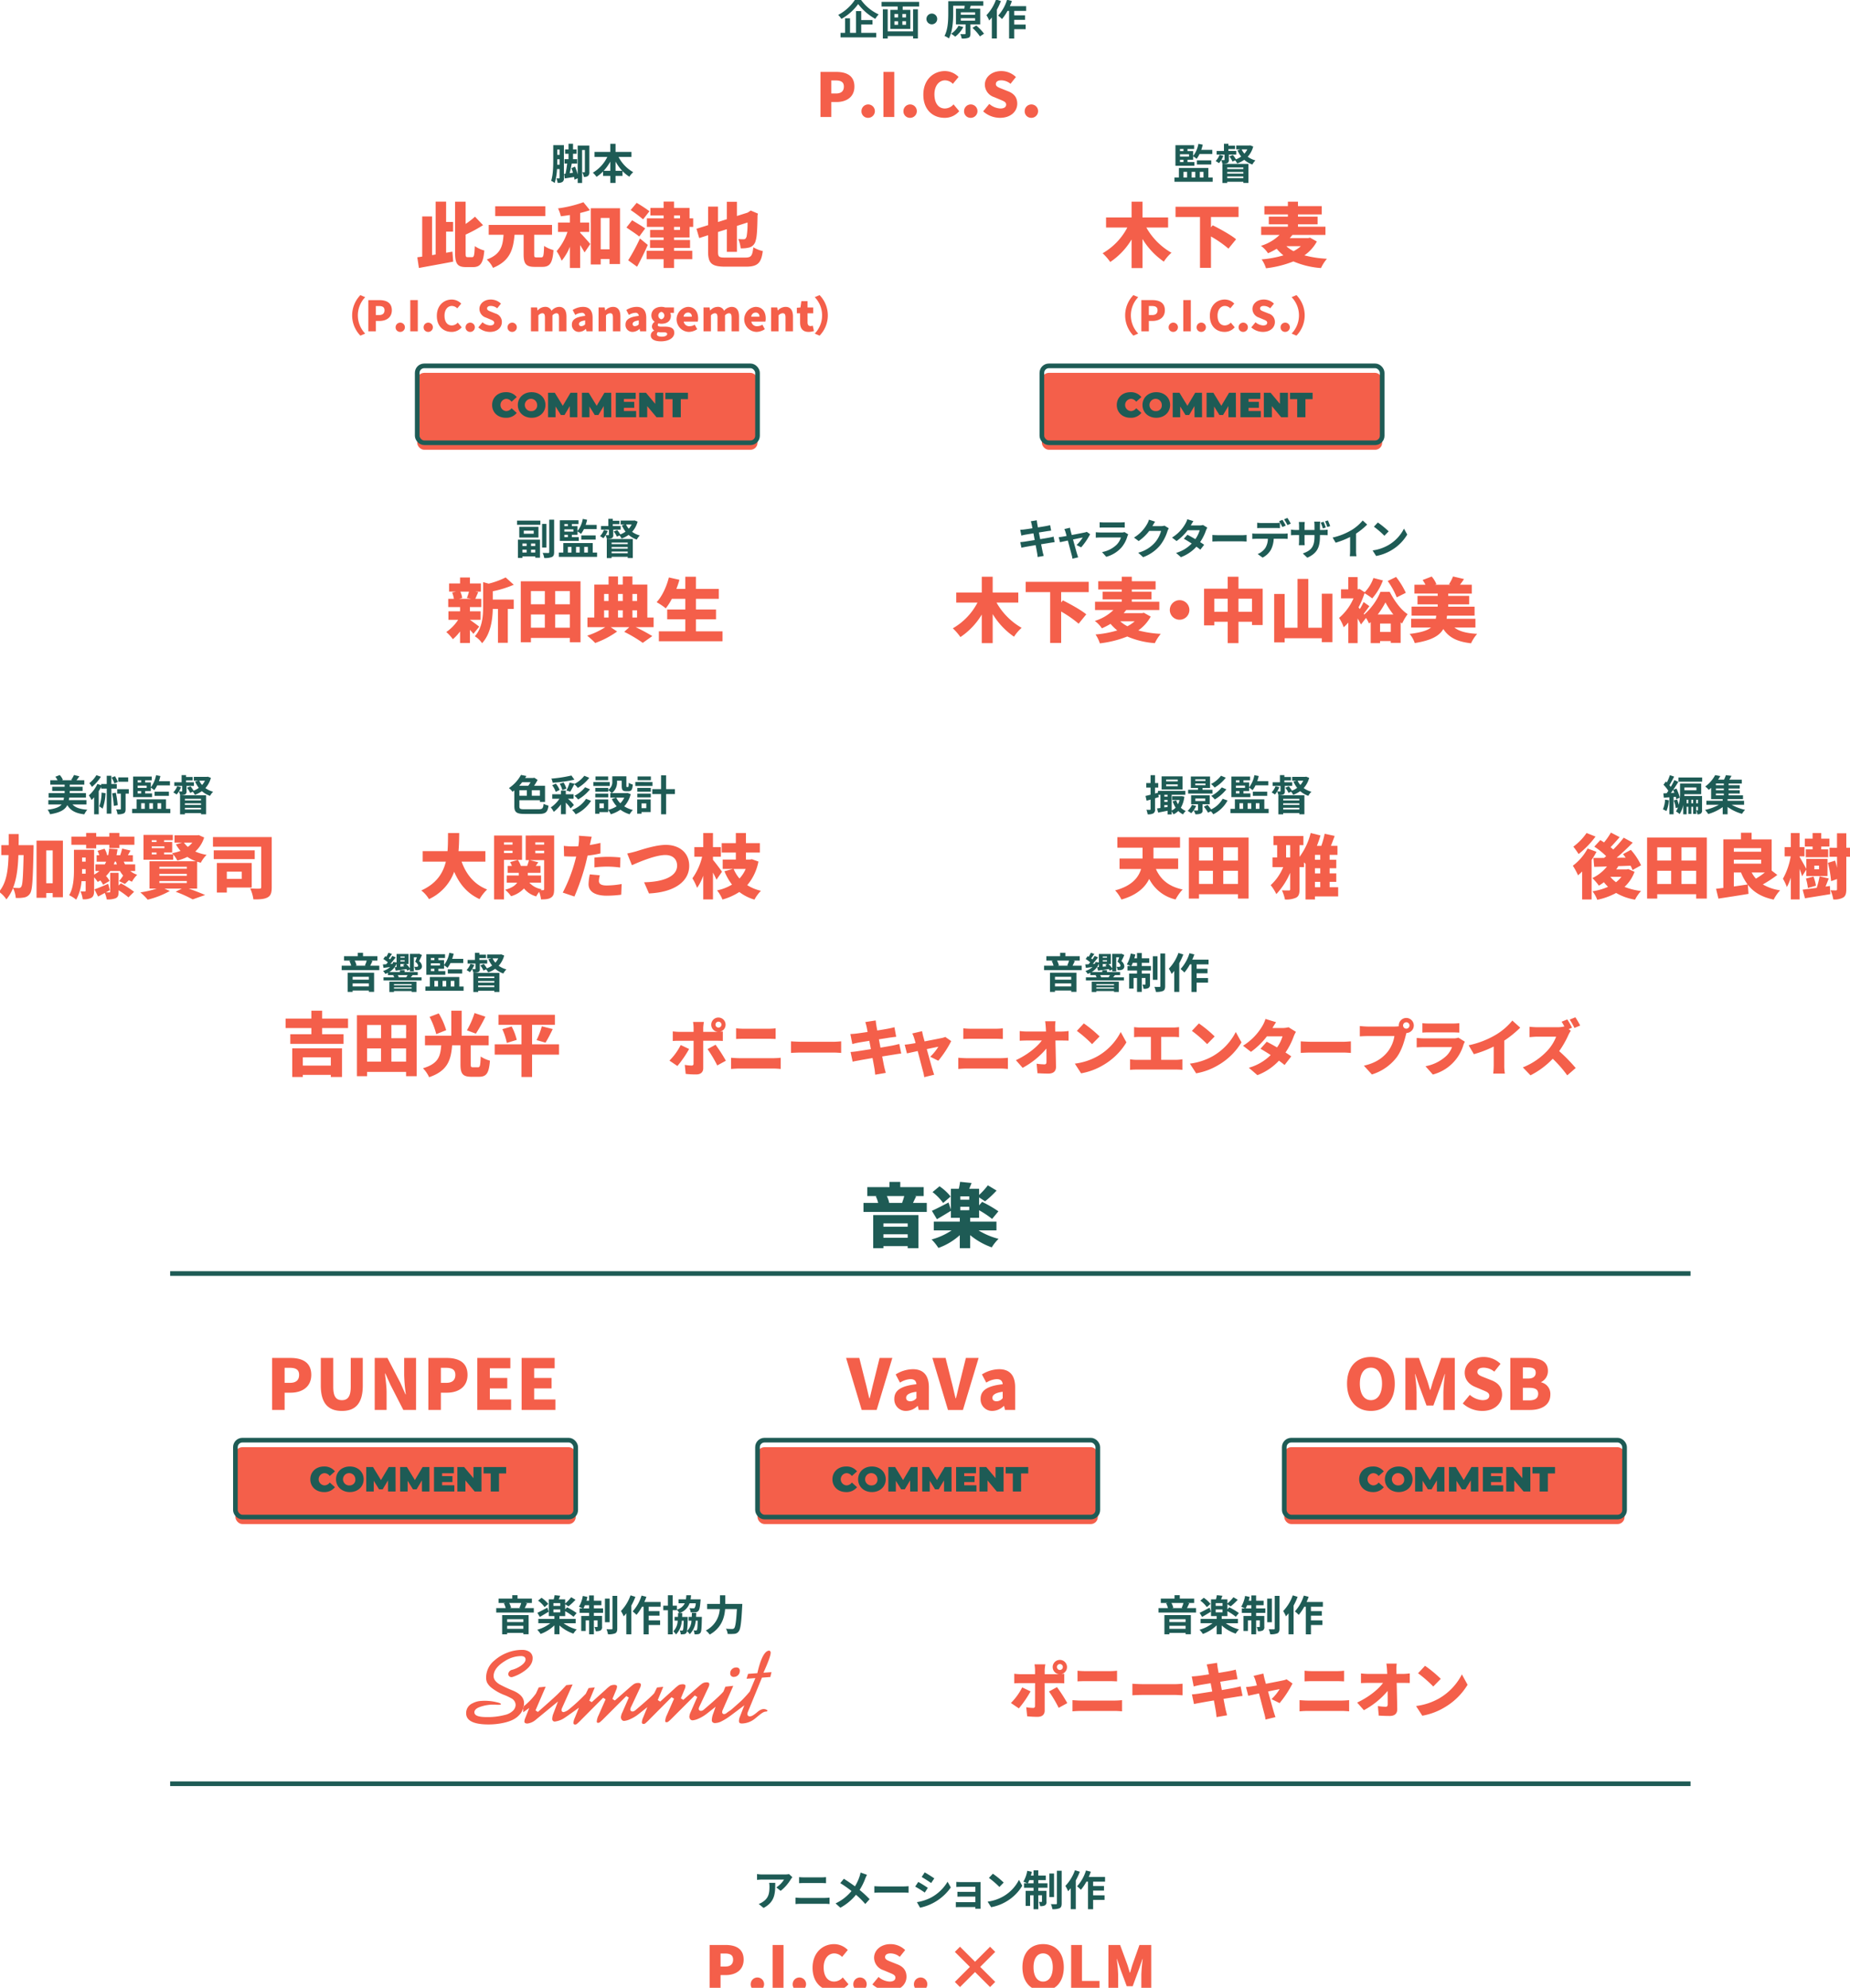 <svg id="staff_pc.svg" xmlns="http://www.w3.org/2000/svg" xmlns:xlink="http://www.w3.org/1999/xlink" width="793.719" height="853" viewBox="0 0 793.719 853">
  <defs>
    <style>
      .cls-1, .cls-8 {
        fill: #1e5b55;
      }

      .cls-1, .cls-7 {
        fill-rule: evenodd;
      }

      .cls-2, .cls-3, .cls-4, .cls-5, .cls-6, .cls-7 {
        fill: #f45f4a;
      }

      .cls-2, .cls-3, .cls-4, .cls-5, .cls-6 {
        stroke: #1e5b55;
        stroke-width: 2px;
      }

      .cls-2 {
        filter: url(#filter);
      }

      .cls-3 {
        filter: url(#filter-2);
      }

      .cls-4 {
        filter: url(#filter-3);
      }

      .cls-5 {
        filter: url(#filter-4);
      }

      .cls-6 {
        filter: url(#filter-5);
      }
    </style>
    <filter id="filter" x="179" y="157" width="146" height="36" filterUnits="userSpaceOnUse">
      <feOffset result="offset" dy="3" in="SourceAlpha"/>
      <feGaussianBlur result="blur"/>
      <feFlood result="flood" flood-color="#1e5b55"/>
      <feComposite result="composite" operator="in" in2="blur"/>
      <feBlend result="blend" in="SourceGraphic"/>
    </filter>
    <filter id="filter-2" x="325" y="618" width="146" height="36" filterUnits="userSpaceOnUse">
      <feOffset result="offset" dy="3" in="SourceAlpha"/>
      <feGaussianBlur result="blur"/>
      <feFlood result="flood" flood-color="#1e5b55"/>
      <feComposite result="composite" operator="in" in2="blur"/>
      <feBlend result="blend" in="SourceGraphic"/>
    </filter>
    <filter id="filter-3" x="101" y="618" width="146" height="36" filterUnits="userSpaceOnUse">
      <feOffset result="offset" dy="3" in="SourceAlpha"/>
      <feGaussianBlur result="blur"/>
      <feFlood result="flood" flood-color="#1e5b55"/>
      <feComposite result="composite" operator="in" in2="blur"/>
      <feBlend result="blend" in="SourceGraphic"/>
    </filter>
    <filter id="filter-4" x="551" y="618" width="146" height="36" filterUnits="userSpaceOnUse">
      <feOffset result="offset" dy="3" in="SourceAlpha"/>
      <feGaussianBlur result="blur"/>
      <feFlood result="flood" flood-color="#1e5b55"/>
      <feComposite result="composite" operator="in" in2="blur"/>
      <feBlend result="blend" in="SourceGraphic"/>
    </filter>
    <filter id="filter-5" x="447" y="157" width="146" height="36" filterUnits="userSpaceOnUse">
      <feOffset result="offset" dy="3" in="SourceAlpha"/>
      <feGaussianBlur result="blur"/>
      <feFlood result="flood" flood-color="#1e5b55"/>
      <feComposite result="composite" operator="in" in2="blur"/>
      <feBlend result="blend" in="SourceGraphic"/>
    </filter>
  </defs>
  <path id="企画_原作" data-name="企画・原作" class="cls-1" d="M366.993-.356a19.856,19.856,0,0,1-7.367,6.75,9.026,9.026,0,0,1,1.351,1.728,22.312,22.312,0,0,0,7.205-6.372,24.108,24.108,0,0,0,7.35,6.354,11.679,11.679,0,0,1,1.441-1.926,19.154,19.154,0,0,1-7.782-6.534h-2.2ZM369.5,10.5h4.828V8.608H369.5V4.756h-2.251V14.1h-2.558V7.852H362.58V14.1h-1.963v1.944h15.329V14.1H369.5V10.5Zm22.242,2.952h-10.88V3.982h-2.09V16.528h2.09V15.466h10.88V16.51h2.071V3.982h-2.071V13.45Zm-3.027-5.958h-1.567V5.98h1.567V7.492Zm0,3.15h-1.567V9.112h1.567v1.53Zm-4.971-1.53h1.567v1.53h-1.567V9.112Zm0-3.132h1.567V7.492h-1.567V5.98ZM378.229,0.8v2h6.917v1.44h-3.153v8.154h8.575V4.234h-3.279V2.794h7.062v-2H378.229Zm19.252,7.326a2.306,2.306,0,1,0,2.306-2.3A2.321,2.321,0,0,0,397.481,8.122Zm13.754,2.916a9.211,9.211,0,0,1-3.17,3.438,14.156,14.156,0,0,1,1.765,1.26,13.5,13.5,0,0,0,3.477-4.122Zm0.991-3.222h6.125V8.86h-6.125V7.816Zm0-2.52h6.125V6.322h-6.125V5.3Zm8.322,5.166V3.694H416.1l0.378-1.224-0.252-.018h5.638V0.508H406.84V5.836c0,2.808-.126,6.84-1.621,9.594a7.763,7.763,0,0,1,1.891,1.062c1.585-2.97,1.838-7.6,1.838-10.656V2.452h4.935a11.227,11.227,0,0,1-.162,1.242h-3.584v6.768h4.125v3.924c0,0.216-.072.27-0.343,0.27-0.252.018-1.116,0.018-1.909-.018a7.419,7.419,0,0,1,.594,1.89,7.547,7.547,0,0,0,2.883-.306c0.684-.288.864-0.81,0.864-1.782V10.462h4.2Zm-3.332,1.512a19.07,19.07,0,0,1,3.206,3.636l1.766-1.152a21.328,21.328,0,0,0-3.333-3.51ZM427.334-.212a18.717,18.717,0,0,1-4.107,6.732,14.636,14.636,0,0,1,1.189,2.286c0.36-.4.739-0.846,1.117-1.3v9h2.161V4.18a28.053,28.053,0,0,0,1.73-3.744Zm12.916,4.9V2.65h-6.989a21.278,21.278,0,0,0,.882-2.232L432.072-.1a17.874,17.874,0,0,1-3.819,6.786,14.565,14.565,0,0,1,1.639,1.494,19.993,19.993,0,0,0,2.36-3.492h0.684V16.528h2.2v-4h4.9v-1.98h-4.9V8.518H439.8V6.574h-4.666V4.684h5.116Z"/>
  <g id="COMMENT_-_スマートオブジェクトグループ" data-name="COMMENT - スマートオブジェクトグループ">
    <g style="fill: #f45f4a; filter: url(#filter)">
      <rect id="長方形_628" data-name="長方形 628" class="cls-2" x="179" y="157" width="146" height="33" rx="3" ry="3" style="stroke: inherit; filter: none; fill: inherit"/>
    </g>
    <use xlink:href="#長方形_628" style="stroke: #1e5b55; filter: none; fill: none"/>
    <path id="COMMENT" class="cls-1" d="M216.994,179.278a5.672,5.672,0,0,0,4.708-2.1l-2.234-2a2.836,2.836,0,0,1-2.294,1.23,2.631,2.631,0,0,1,0-5.25,2.836,2.836,0,0,1,2.294,1.23L221.7,170.4a5.67,5.67,0,0,0-4.708-2.1c-3.374,0-5.848,2.265-5.848,5.489S213.62,179.278,216.994,179.278Zm11.1,0c3.418,0,5.922-2.309,5.922-5.489s-2.5-5.489-5.922-5.489-5.923,2.31-5.923,5.489S224.68,179.278,228.1,179.278Zm0-2.864a2.641,2.641,0,1,1,2.354-2.625A2.388,2.388,0,0,1,228.1,176.414Zm19.626,2.624-0.03-10.5h-2.909l-3.329,5.594-3.418-5.594H235.13v10.5h3.223v-4.619l2.28,3.674h1.559l2.279-3.839,0.03,4.784h3.224Zm14.539,0-0.03-10.5h-2.909L256,174.134l-3.419-5.594h-2.909v10.5h3.224v-4.619l2.279,3.674h1.559l2.279-3.839,0.03,4.784h3.224Zm5.423-2.669v-1.38h4.438v-2.55h-4.438v-1.23h5.053V168.54h-8.532v10.5h8.727v-2.669h-5.248Zm13.446-7.829v4.769l-3.989-4.769h-2.909v10.5h3.449v-4.769l3.988,4.769h2.909v-10.5h-3.448Zm7.414,10.5h3.539v-7.754h3.073V168.54h-9.686v2.744h3.074v7.754Z"/>
  </g>
  <g id="COMMENT_-_スマートオブジェクトグループ-2" data-name="COMMENT - スマートオブジェクトグループ">
    <g style="fill: #f45f4a; filter: url(#filter-2)">
      <rect id="長方形_628-2" data-name="長方形 628" class="cls-3" x="325" y="618" width="146" height="33" rx="3" ry="3" style="stroke: inherit; filter: none; fill: inherit"/>
    </g>
    <use xlink:href="#長方形_628-2" style="stroke: #1e5b55; filter: none; fill: none"/>
    <path id="COMMENT-2" data-name="COMMENT" class="cls-1" d="M362.994,640.278a5.672,5.672,0,0,0,4.708-2.1l-2.234-2a2.836,2.836,0,0,1-2.294,1.23,2.63,2.63,0,0,1,0-5.249,2.835,2.835,0,0,1,2.294,1.229L367.7,631.4a5.67,5.67,0,0,0-4.708-2.1c-3.374,0-5.848,2.265-5.848,5.489S359.62,640.278,362.994,640.278Zm11.1,0c3.418,0,5.922-2.309,5.922-5.489s-2.5-5.489-5.922-5.489-5.923,2.31-5.923,5.489S370.68,640.278,374.1,640.278Zm0-2.864a2.64,2.64,0,1,1,2.354-2.625A2.388,2.388,0,0,1,374.1,637.414Zm19.626,2.624-0.03-10.5h-2.909l-3.329,5.594-3.418-5.594H381.13v10.5h3.223v-4.619l2.28,3.674h1.559l2.279-3.839,0.03,4.784h3.224Zm14.539,0-0.03-10.5h-2.909L402,635.134l-3.418-5.594h-2.909v10.5h3.224v-4.619l2.279,3.674h1.559l2.279-3.839,0.03,4.784h3.224Zm5.423-2.669v-1.38h4.438v-2.55h-4.438V632.21h5.053v-2.67h-8.532v10.5h8.727v-2.669h-5.248Zm13.446-7.829v4.769l-3.989-4.769h-2.909v10.5h3.449v-4.769l3.988,4.769h2.909v-10.5h-3.448Zm7.414,10.5h3.539v-7.753h3.073V629.54h-9.686v2.745h3.074v7.753Z"/>
  </g>
  <g id="COMMENT_-_スマートオブジェクトグループ-3" data-name="COMMENT - スマートオブジェクトグループ">
    <g style="fill: #f45f4a; filter: url(#filter-3)">
      <rect id="長方形_628-3" data-name="長方形 628" class="cls-4" x="101" y="618" width="146" height="33" rx="3" ry="3" style="stroke: inherit; filter: none; fill: inherit"/>
    </g>
    <use xlink:href="#長方形_628-3" style="stroke: #1e5b55; filter: none; fill: none"/>
    <path id="COMMENT-3" data-name="COMMENT" class="cls-1" d="M138.994,640.278a5.672,5.672,0,0,0,4.708-2.1l-2.234-2a2.836,2.836,0,0,1-2.294,1.23,2.63,2.63,0,0,1,0-5.249,2.835,2.835,0,0,1,2.294,1.229L143.7,631.4a5.67,5.67,0,0,0-4.708-2.1c-3.374,0-5.848,2.265-5.848,5.489S135.62,640.278,138.994,640.278Zm11.1,0c3.418,0,5.922-2.309,5.922-5.489s-2.5-5.489-5.922-5.489-5.923,2.31-5.923,5.489S146.68,640.278,150.1,640.278Zm0-2.864a2.64,2.64,0,1,1,2.354-2.625A2.388,2.388,0,0,1,150.1,637.414Zm19.626,2.624-0.03-10.5h-2.909l-3.329,5.594-3.418-5.594H157.13v10.5h3.223v-4.619l2.28,3.674h1.559l2.279-3.839,0.03,4.784h3.224Zm14.539,0-0.03-10.5h-2.909L178,635.134l-3.418-5.594h-2.909v10.5h3.224v-4.619l2.279,3.674h1.559l2.279-3.839,0.03,4.784h3.224Zm5.423-2.669v-1.38h4.438v-2.55h-4.438V632.21h5.053v-2.67h-8.532v10.5h8.727v-2.669h-5.248Zm13.446-7.829v4.769l-3.989-4.769h-2.909v10.5h3.449v-4.769l3.989,4.769h2.908v-10.5h-3.448Zm7.414,10.5h3.539v-7.753h3.073V629.54h-9.686v2.745h3.074v7.753Z"/>
  </g>
  <g id="COMMENT_-_スマートオブジェクトグループ-4" data-name="COMMENT - スマートオブジェクトグループ">
    <g style="fill: #f45f4a; filter: url(#filter-4)">
      <rect id="長方形_628-4" data-name="長方形 628" class="cls-5" x="551" y="618" width="146" height="33" rx="3" ry="3" style="stroke: inherit; filter: none; fill: inherit"/>
    </g>
    <use xlink:href="#長方形_628-4" style="stroke: #1e5b55; filter: none; fill: none"/>
    <path id="COMMENT-4" data-name="COMMENT" class="cls-1" d="M588.994,640.278a5.672,5.672,0,0,0,4.708-2.1l-2.234-2a2.836,2.836,0,0,1-2.294,1.23,2.63,2.63,0,0,1,0-5.249,2.835,2.835,0,0,1,2.294,1.229L593.7,631.4a5.67,5.67,0,0,0-4.708-2.1c-3.374,0-5.848,2.265-5.848,5.489S585.62,640.278,588.994,640.278Zm11.105,0c3.418,0,5.922-2.309,5.922-5.489s-2.5-5.489-5.922-5.489-5.923,2.31-5.923,5.489S596.68,640.278,600.1,640.278Zm0-2.864a2.64,2.64,0,1,1,2.354-2.625A2.388,2.388,0,0,1,600.1,637.414Zm19.626,2.624-0.03-10.5h-2.909l-3.329,5.594-3.418-5.594H607.13v10.5h3.223v-4.619l2.28,3.674h1.559l2.279-3.839,0.03,4.784h3.224Zm14.539,0-0.03-10.5h-2.909L628,635.134l-3.419-5.594h-2.909v10.5h3.224v-4.619l2.279,3.674h1.559l2.279-3.839,0.03,4.784h3.224Zm5.423-2.669v-1.38h4.438v-2.55h-4.438V632.21h5.053v-2.67h-8.532v10.5h8.727v-2.669h-5.248Zm13.446-7.829v4.769l-3.989-4.769h-2.909v10.5h3.449v-4.769l3.988,4.769h2.909v-10.5h-3.448Zm7.414,10.5h3.539v-7.753h3.073V629.54h-9.686v2.745h3.074v7.753Z"/>
  </g>
  <g id="COMMENT_-_スマートオブジェクトグループ-5" data-name="COMMENT - スマートオブジェクトグループ">
    <g style="fill: #f45f4a; filter: url(#filter-5)">
      <rect id="長方形_628-5" data-name="長方形 628" class="cls-6" x="447" y="157" width="146" height="33" rx="3" ry="3" style="stroke: inherit; filter: none; fill: inherit"/>
    </g>
    <use xlink:href="#長方形_628-5" style="stroke: #1e5b55; filter: none; fill: none"/>
    <path id="COMMENT-5" data-name="COMMENT" class="cls-1" d="M484.994,179.278a5.672,5.672,0,0,0,4.708-2.1l-2.234-2a2.836,2.836,0,0,1-2.294,1.23,2.631,2.631,0,0,1,0-5.25,2.836,2.836,0,0,1,2.294,1.23L489.7,170.4a5.67,5.67,0,0,0-4.708-2.1c-3.374,0-5.848,2.265-5.848,5.489S481.62,179.278,484.994,179.278Zm11.1,0c3.418,0,5.922-2.309,5.922-5.489s-2.5-5.489-5.922-5.489-5.923,2.31-5.923,5.489S492.68,179.278,496.1,179.278Zm0-2.864a2.641,2.641,0,1,1,2.354-2.625A2.388,2.388,0,0,1,496.1,176.414Zm19.626,2.624-0.03-10.5h-2.909l-3.329,5.594-3.418-5.594H503.13v10.5h3.223v-4.619l2.279,3.674h1.56l2.279-3.839,0.03,4.784h3.224Zm14.539,0-0.03-10.5h-2.909L524,174.134l-3.418-5.594h-2.909v10.5h3.224v-4.619l2.279,3.674h1.559l2.279-3.839,0.03,4.784h3.224Zm5.423-2.669v-1.38h4.438v-2.55h-4.438v-1.23h5.053V168.54h-8.532v10.5h8.727v-2.669h-5.248Zm13.446-7.829v4.769l-3.989-4.769h-2.909v10.5h3.449v-4.769l3.988,4.769h2.909v-10.5h-3.448Zm7.414,10.5h3.539v-7.754h3.073V168.54h-9.686v2.744h3.074v7.754Z"/>
  </g>
  <path id="P.I.C.S." class="cls-7" d="M352.008,50.2h4.656v-6.42h2.263c4.084,0,7.648-2.028,7.648-6.628,0-4.783-3.512-6.29-7.778-6.29h-6.789V50.2Zm4.656-10.085V34.525h1.9c2.237,0,3.486.676,3.486,2.625,0,1.9-1.093,2.963-3.356,2.963h-2.029Zm15.693,10.449a2.875,2.875,0,1,0-2.757-2.885A2.773,2.773,0,0,0,372.357,50.563Zm6.663-.364h4.657V30.86H379.02V50.2Zm11.346,0.364a2.875,2.875,0,1,0-2.758-2.885A2.772,2.772,0,0,0,390.366,50.563Zm14.857,0a8.057,8.057,0,0,0,6.321-2.859L409.1,44.792a5.032,5.032,0,0,1-3.694,1.768c-2.732,0-4.5-2.235-4.5-6.083,0-3.769,2.056-6,4.553-6a4.8,4.8,0,0,1,3.355,1.508l2.446-2.963a8.249,8.249,0,0,0-5.879-2.521c-4.917,0-9.235,3.691-9.235,10.137C396.144,47.184,400.306,50.563,405.223,50.563Zm11.155,0a2.875,2.875,0,1,0-2.758-2.885A2.772,2.772,0,0,0,416.378,50.563Zm12.672,0c4.682,0,7.387-2.833,7.387-6.056,0-2.729-1.431-4.341-3.824-5.3l-2.419-.962c-1.717-.676-2.939-1.092-2.939-2.157,0-1.04.884-1.612,2.315-1.612a6.3,6.3,0,0,1,3.98,1.482l2.315-2.911a9.011,9.011,0,0,0-6.3-2.547c-4.11,0-7.024,2.6-7.024,5.849a5.665,5.665,0,0,0,3.928,5.3l2.471,1.04c1.665,0.7,2.732,1.066,2.732,2.183,0,1.04-.807,1.69-2.523,1.69a7.831,7.831,0,0,1-4.709-1.976l-2.627,3.2A10.836,10.836,0,0,0,429.05,50.563Zm13.34,0a2.875,2.875,0,1,0-2.758-2.885A2.772,2.772,0,0,0,442.39,50.563Z"/>
  <path id="脚本" class="cls-1" d="M239.057,70.68c0.036-.7.036-1.368,0.036-1.962V68.34H240.1v2.34h-1.045Zm1.045-6.5v2.286h-1.009V64.182H240.1Zm1.837-1.89h-4.575v6.444c0,2.628-.054,6.3-0.9,8.856a7.3,7.3,0,0,1,1.513.936,24.438,24.438,0,0,0,1.009-5.976H240.1v3.726c0,0.2-.054.27-0.234,0.27-0.18.018-.685,0.018-1.171,0a6.856,6.856,0,0,1,.54,1.926,3.546,3.546,0,0,0,2.072-.4,1.877,1.877,0,0,0,.63-1.764V62.292Zm10.917,0.162h-5.008V74.892a22.254,22.254,0,0,0-1.153-3.4l-1.531.684c0.234,0.594.468,1.26,0.666,1.944l-1.423.2c0.306-1.224.631-2.736,0.9-4.14H247.6V68.3h-1.748V65.982h1.531V64.11h-1.531V61.7h-1.927V64.11h-1.477v1.872h1.477V68.3h-1.729v1.872h1.134a42.617,42.617,0,0,1-.7,4.374l-0.613.072,0.307,1.962c1.189-.2,2.576-0.414,3.981-0.63,0.072,0.414.144,0.81,0.18,1.152l1.369-.612v2.034h1.891V64.362h1.189v9.324c0,0.18-.054.234-0.2,0.234s-0.522,0-.937-0.018a6.384,6.384,0,0,1,.7,2.016,2.721,2.721,0,0,0,1.765-.414,2.041,2.041,0,0,0,.595-1.764V62.454ZM264.091,73.29V69.33a20.029,20.029,0,0,0,2.864,3.96h-2.864Zm-5.08,0a20.983,20.983,0,0,0,2.828-3.924V73.29h-2.828Zm11.907-5.94V65.19h-6.827V61.716h-2.252V65.19h-6.773v2.16h5.494a15.994,15.994,0,0,1-6.2,6.75,10.594,10.594,0,0,1,1.568,1.782,16.105,16.105,0,0,0,2.81-2.3v1.89h3.1V78.51h2.252V75.468h2.99V73.416a14.737,14.737,0,0,0,2.936,2.412,9.109,9.109,0,0,1,1.658-1.944,15.729,15.729,0,0,1-6.287-6.534h5.53Z"/>
  <path id="此元和津也_P.I.C.S._management_" data-name="此元和津也 （P.I.C.S. management）" class="cls-7" d="M191.4,108.462V99.405h3V95.236h-3v-8.7h-4.5v22.673l-1.53.27V92.867h-4.232v17.244c-0.75.12-1.441,0.21-2.1,0.3l0.69,4.589c4.082-.78,9.635-1.74,14.707-2.729l-0.331-4.289Zm9.244,1.889c-0.78,0-.87-0.21-0.87-1.919v-7.767a56.326,56.326,0,0,0,7.473-4.049l-3.451-3.629a40.056,40.056,0,0,1-4.022,3.119V86.539h-4.532v21.833c0,4.8,1.02,6.238,4.622,6.238h3.181c3.212,0,4.322-2.069,4.742-7.108a13.282,13.282,0,0,1-4.081-1.889c-0.151,3.719-.3,4.738-1.111,4.738h-1.951Zm33.315-21.832H212.467v4.2h21.489v-4.2Zm-3.781,21.922c-0.871,0-.991-0.15-0.991-1.349v-8.338h7.654V96.526H209.676v4.228h6.363c-0.33,4.589-1.021,8.338-7.2,10.617a11.723,11.723,0,0,1,2.671,3.569c7.413-3,8.7-8.038,9.244-14.186h3.9v8.368c0,4.018.96,5.4,4.772,5.4h3.241c3.3,0,4.382-1.65,4.8-7.2a12.814,12.814,0,0,1-4.022-1.8c-0.15,4.2-.3,4.918-1.2,4.918h-2.071ZM248.9,99.525h3.9V95.506h-3.9V91.4c1.471-.36,2.911-0.75,4.2-1.2l-2.792-3.419a51.772,51.772,0,0,1-10.894,2.639,14.765,14.765,0,0,1,1.2,3.389c1.261-.15,2.582-0.33,3.9-0.54v3.239h-5.1v4.019h4.052a24.826,24.826,0,0,1-4.652,8.247,21.544,21.544,0,0,1,2.161,4.109,22.488,22.488,0,0,0,3.541-6V115H248.9v-9.837c0.72,1.14,1.44,2.279,1.891,3.179l2.461-3.629c-0.6-.75-3.122-3.6-4.352-4.828v-0.36Zm8.824,7.467V93.527h3.781v13.465h-3.781Zm-4.262-17.634V113.5h4.262v-2.339h3.781v2.129h4.5V89.358H253.466Zm25.182,1.29a60.16,60.16,0,0,0-5.493-3.6l-2.581,3.089a58.766,58.766,0,0,1,5.342,3.989Zm-1.831,7.377c-1.321-.96-3.992-2.519-5.612-3.509l-2.432,3.119c1.711,1.17,4.292,2.85,5.493,3.869Zm-2.251,4.319a85.38,85.38,0,0,1-5.042,9.357l3.811,2.759c1.621-3,3.212-6.208,4.592-9.357Zm14.616-4.978h2.581v1.29h-2.581v-1.29Zm0-4.888h2.581v1.23h-2.581v-1.23Zm6.663,9.417V97.366h1.56V93.707h-1.56V89.238h-6.663V86.509H284.71v2.729h-5.672v3.239h5.672v1.23h-7.173v3.659h7.173v1.29h-5.792v3.239h5.792V103h-5.822v3.389h5.822v1.229h-7.293v3.6h7.293V115h4.472v-3.779h7.833v-3.6h-7.833v-1.229h6.873V103h-6.873v-1.11h6.663Zm15.488,8.637c-2.912,0-3.272-.27-3.272-2.519V99.555l3.782-1.2v9.717h4.322V96.946l4.561-1.47a33.738,33.738,0,0,1-.39,5.968c-0.3.99-.69,1.23-1.26,1.23a21.718,21.718,0,0,1-2.311-.09,14.462,14.462,0,0,1,1.02,3.989,12.993,12.993,0,0,0,3.9-.42,3.9,3.9,0,0,0,2.521-2.879c0.57-1.71.72-5.189,0.81-10.857l0.18-.75-3.091-1.32-0.84.57-0.541.33-4.561,1.44V86.6h-4.322v7.468l-3.782,1.2v-6.6H303.8v7.947l-4.982,1.56,1.171,3.989,3.811-1.23v7.048c0,5.128,1.651,6.448,7.444,6.448h8.823c5.1,0,6.543-1.65,7.2-6.688a13.973,13.973,0,0,1-4.051-1.619c-0.451,3.748-.931,4.408-3.572,4.408h-8.313Zm-156.717,33.5,2.071-.882a11.257,11.257,0,0,1,0-15.624l-2.071-.882A12.469,12.469,0,0,0,154.616,144.026Zm3.407-1.854h3.225v-4.446h1.567c2.828,0,5.3-1.4,5.3-4.59,0-3.312-2.432-4.356-5.386-4.356h-4.7v13.392Zm3.225-6.984v-3.87h1.315c1.549,0,2.413.468,2.413,1.818,0,1.314-.756,2.052-2.323,2.052h-1.405Zm10.4,7.236a1.991,1.991,0,1,0-1.91-2A1.919,1.919,0,0,0,171.65,142.424Zm4.381-.252h3.225V128.78h-3.225v13.392Zm7.624,0.252a1.991,1.991,0,1,0-1.909-2A1.92,1.92,0,0,0,183.655,142.424Zm10.056,0a5.58,5.58,0,0,0,4.378-1.98l-1.694-2.016a3.483,3.483,0,0,1-2.558,1.224c-1.891,0-3.116-1.548-3.116-4.212,0-2.61,1.423-4.158,3.152-4.158a3.324,3.324,0,0,1,2.324,1.044l1.693-2.052a5.708,5.708,0,0,0-4.071-1.746c-3.4,0-6.395,2.556-6.395,7.02C187.424,140.084,190.307,142.424,193.711,142.424Zm7.953,0a1.991,1.991,0,1,0-1.91-2A1.919,1.919,0,0,0,201.664,142.424Zm8.542,0c3.243,0,5.116-1.962,5.116-4.194a3.7,3.7,0,0,0-2.648-3.672L211,133.892c-1.189-.468-2.036-0.756-2.036-1.494,0-.72.613-1.116,1.6-1.116a4.363,4.363,0,0,1,2.756,1.026l1.6-2.016a6.239,6.239,0,0,0-4.359-1.764c-2.847,0-4.864,1.8-4.864,4.05a3.923,3.923,0,0,0,2.72,3.672l1.711,0.72c1.153,0.486,1.892.738,1.892,1.512,0,0.72-.559,1.17-1.748,1.17a5.423,5.423,0,0,1-3.26-1.368L205.2,140.5A7.5,7.5,0,0,0,210.206,142.424Zm9.466,0a1.991,1.991,0,1,0-1.909-2A1.919,1.919,0,0,0,219.672,142.424Zm8.131-.252h3.189v-6.84a2.474,2.474,0,0,1,1.639-.918c0.81,0,1.171.414,1.171,1.818v5.94h3.224v-6.84a2.478,2.478,0,0,1,1.639-.918c0.811,0,1.171.414,1.171,1.818v5.94h3.207v-6.336c0-2.556-.973-4.158-3.207-4.158a4.475,4.475,0,0,0-3.206,1.692,2.812,2.812,0,0,0-2.81-1.692,4.231,4.231,0,0,0-3.117,1.548h-0.072l-0.216-1.3H227.8v10.242Zm20.6,0.252a4.383,4.383,0,0,0,2.937-1.278h0.072l0.234,1.026h2.612v-5.814c0-3.2-1.5-4.68-4.143-4.68a8.528,8.528,0,0,0-4.414,1.35l1.117,2.106a5.631,5.631,0,0,1,2.684-.9,1.323,1.323,0,0,1,1.549,1.314c-4,.432-5.692,1.6-5.692,3.762A2.958,2.958,0,0,0,248.405,142.424Zm1.1-2.484a0.914,0.914,0,0,1-1.1-.882c0-.72.649-1.3,2.648-1.566v1.638A2.018,2.018,0,0,1,249.5,139.94Zm7.312,2.232h3.189v-6.84a2.45,2.45,0,0,1,1.783-.918c0.811,0,1.189.414,1.189,1.818v5.94h3.207v-6.336c0-2.556-.955-4.158-3.189-4.158a4.635,4.635,0,0,0-3.278,1.53h-0.072l-0.217-1.278h-2.612v10.242Zm14.6,0.252a4.379,4.379,0,0,0,2.936-1.278h0.072l0.234,1.026h2.612v-5.814c0-3.2-1.5-4.68-4.143-4.68a8.528,8.528,0,0,0-4.413,1.35l1.117,2.106a5.627,5.627,0,0,1,2.684-.9,1.323,1.323,0,0,1,1.549,1.314c-4,.432-5.692,1.6-5.692,3.762A2.958,2.958,0,0,0,271.416,142.424Zm1.1-2.484a0.914,0.914,0,0,1-1.1-.882c0-.72.648-1.3,2.648-1.566v1.638A2.019,2.019,0,0,1,272.515,139.94Zm10.987,6.534c3.567,0,5.8-1.53,5.8-3.69,0-1.854-1.423-2.628-3.945-2.628h-1.621c-1.1,0-1.513-.216-1.513-0.684a0.833,0.833,0,0,1,.324-0.72,4.561,4.561,0,0,0,1.207.18c2.27,0,4.089-1.044,4.089-3.438a2.691,2.691,0,0,0-.288-1.242h1.585V131.93h-3.765a5.018,5.018,0,0,0-1.621-.252c-2.216,0-4.287,1.224-4.287,3.726a3.278,3.278,0,0,0,1.387,2.646v0.072a2.468,2.468,0,0,0-1.135,1.908,1.988,1.988,0,0,0,.937,1.764v0.09A2.27,2.27,0,0,0,279.2,143.9C279.2,145.736,281.142,146.474,283.5,146.474Zm0.252-9.468a1.627,1.627,0,0,1,0-3.186A1.627,1.627,0,0,1,283.754,137.006Zm0.252,7.47c-1.315,0-2.179-.36-2.179-1.08a1.207,1.207,0,0,1,.486-0.918,5.486,5.486,0,0,0,1.459.126h0.973c0.955,0,1.5.126,1.5,0.738C286.24,143.99,285.321,144.476,284.006,144.476Zm11.456-2.052a6.625,6.625,0,0,0,3.674-1.17l-1.062-1.926a4.174,4.174,0,0,1-2.162.648,2.342,2.342,0,0,1-2.558-1.98h6.017a5.822,5.822,0,0,0,.144-1.368c0-2.808-1.441-4.95-4.4-4.95A5.387,5.387,0,0,0,295.462,142.424Zm-2.162-6.516a1.894,1.894,0,0,1,1.873-1.782,1.535,1.535,0,0,1,1.622,1.782h-3.5Zm8.537,6.264h3.189v-6.84a2.476,2.476,0,0,1,1.639-.918c0.81,0,1.171.414,1.171,1.818v5.94h3.224v-6.84a2.478,2.478,0,0,1,1.639-.918c0.811,0,1.171.414,1.171,1.818v5.94h3.207v-6.336c0-2.556-.973-4.158-3.207-4.158a4.475,4.475,0,0,0-3.206,1.692,2.812,2.812,0,0,0-2.81-1.692,4.231,4.231,0,0,0-3.117,1.548h-0.072l-0.216-1.3h-2.612v10.242Zm22.638,0.252a6.631,6.631,0,0,0,3.675-1.17l-1.063-1.926a4.174,4.174,0,0,1-2.162.648,2.343,2.343,0,0,1-2.558-1.98h6.017a5.822,5.822,0,0,0,.144-1.368c0-2.808-1.441-4.95-4.4-4.95A5.387,5.387,0,0,0,324.475,142.424Zm-2.162-6.516a1.9,1.9,0,0,1,1.874-1.782,1.534,1.534,0,0,1,1.621,1.782h-3.5Zm8.538,6.264h3.188v-6.84a2.45,2.45,0,0,1,1.783-.918c0.811,0,1.189.414,1.189,1.818v5.94h3.207v-6.336c0-2.556-.955-4.158-3.189-4.158a4.635,4.635,0,0,0-3.278,1.53h-0.072l-0.216-1.278h-2.612v10.242Zm16.04,0.252a7.548,7.548,0,0,0,2.324-.378l-0.5-2.3a3.6,3.6,0,0,1-.936.18c-0.757,0-1.3-.45-1.3-1.584v-3.906h2.414v-2.5h-2.414v-2.7h-2.666l-0.36,2.7-1.568.126v2.376h1.387v3.942C343.27,140.8,344.315,142.424,346.891,142.424Zm4.744-15.786-2.072.882a11.254,11.254,0,0,1,0,15.624l2.072,0.882A12.471,12.471,0,0,0,351.635,126.638Z"/>
  <path id="監督" class="cls-1" d="M506.252,68.556h1.513v0.99h-1.513v-0.99Zm1.513-4.626v0.9h-1.513v-0.9h1.513Zm2.378,3.24h-3.891V66.2h3.891V67.17Zm2.306,2.376h-2.972v-0.99h2.431V67.062a11.182,11.182,0,0,1,1.477,1.1,11.216,11.216,0,0,0,1.261-2.07h5.477v-1.8h-4.738a17.346,17.346,0,0,0,.631-2.2l-1.856-.378a12.042,12.042,0,0,1-2.252,5.22V64.83h-2.431v-0.9h2.846V62.31h-8.016v8.838h8.142v-1.6Zm7.223,1.044V68.808h-6.16V70.59h6.16Zm-11.907,3.15h1.549v2.43h-1.549V73.74Zm5.062,0v2.43H511.26V73.74h1.567Zm3.513,0v2.43h-1.567V73.74h1.567Zm2.089,2.43V72.084H505.8V76.17h-1.91v1.836h16.393V76.17h-1.856Zm8.8-9.846h3.17V64.776h-3.369v-0.81h2.829V62.508h-2.829V61.7h-1.909v3.078h-3.134v1.548h3.386v2.16c0,0.162-.036.216-0.216,0.216s-0.684,0-1.207-.018a11.328,11.328,0,0,0,.919-1.8l-1.639-.432a7.873,7.873,0,0,1-1.676,2.664,11.176,11.176,0,0,1,1.423.9,10.29,10.29,0,0,0,.973-1.314,6.965,6.965,0,0,1,.5,1.566,5.024,5.024,0,0,0,2.107-.252,1.354,1.354,0,0,0,.667-1.476V66.324Zm6.214,5.544v0.684H526.53V71.868h6.917ZM526.53,74.5v-0.72h6.917V74.5H526.53Zm0,1.962V75.72h6.917v0.738H526.53Zm-2.071,2.07h2.071v-0.54h6.917V78.51h2.18V70.338H524.459v8.19Zm10.682-14.436a8.264,8.264,0,0,1-1.243,1.836,7.611,7.611,0,0,1-1.189-1.836h2.432Zm1.225-1.728-0.343.072h-5.638v1.656h1.837l-1.3.378a12.106,12.106,0,0,0,1.586,2.7,9.339,9.339,0,0,1-2.252,1.206,11.407,11.407,0,0,0-1.315-1.872l-1.5.63a9.3,9.3,0,0,1,1.351,2.2l1.135-.522a7.1,7.1,0,0,1,.882,1.332,12.235,12.235,0,0,0,3.009-1.566,10.637,10.637,0,0,0,3.494,2.016,7.072,7.072,0,0,1,1.315-1.764,10.245,10.245,0,0,1-3.314-1.566,10.312,10.312,0,0,0,2.36-4.392Z"/>
  <path id="木下_麦_P.I.C.S._" data-name="木下 麦 （P.I.C.S.）" class="cls-7" d="M501.159,97.636V93.317H490.175V86.539h-4.682v6.778H474.538v4.319h9.124a27.209,27.209,0,0,1-10.595,11.037,24.179,24.179,0,0,1,3.272,3.749,30.436,30.436,0,0,0,9.154-9.657V115.03h4.682V102.554a31.679,31.679,0,0,0,9.153,9.717,18.148,18.148,0,0,1,3.272-3.809,28.716,28.716,0,0,1-10.775-10.827h9.334Zm30.224-4.5V88.729H504.342v4.409h10.5v21.8h4.712V101.474a48.338,48.338,0,0,1,7.5,5.219l3.272-4.019c-2.251-1.89-6.933-4.439-10.024-6l-0.751.87V93.137h11.825Zm26.723,12.506a14.691,14.691,0,0,1-3.121,2.129,13.747,13.747,0,0,1-3.092-2.129h6.213Zm3.932-3.659-0.751.18h-7.923c0.39-.45.78-0.9,1.14-1.35H568.67V97.276H556.875v-1.02h8.434v-3.3h-8.434V92H567.08V88.459H556.875V86.539h-4.321v1.919H542.469V92h10.085v0.96H544.36v3.3h8.194v1.02H541.089v3.538h7.893A19.762,19.762,0,0,1,541,105.493a12.731,12.731,0,0,1,3.031,3.179,33.347,33.347,0,0,0,3.722-1.919,19.676,19.676,0,0,0,2.881,2.819,46.11,46.11,0,0,1-9.334,1.739,14.5,14.5,0,0,1,1.861,3.809,46.348,46.348,0,0,0,11.765-2.939,36.6,36.6,0,0,0,11.824,2.849,18.028,18.028,0,0,1,2.552-3.989,46.21,46.21,0,0,1-9.664-1.469,17.253,17.253,0,0,0,5.342-5.938Zm-75.77,42.042,2.072-.882a11.254,11.254,0,0,1,0-15.624l-2.072-.882A12.471,12.471,0,0,0,486.268,144.026Zm3.408-1.854H492.9v-4.446h1.567c2.828,0,5.3-1.4,5.3-4.59,0-3.312-2.432-4.356-5.386-4.356h-4.7v13.392Zm3.224-6.984v-3.87h1.315c1.549,0,2.414.468,2.414,1.818,0,1.314-.757,2.052-2.324,2.052H492.9Zm10.4,7.236a1.991,1.991,0,1,0-1.909-2A1.92,1.92,0,0,0,503.3,142.424Zm4.382-.252h3.224V128.78h-3.224v13.392Zm7.624,0.252a1.991,1.991,0,1,0-1.909-2A1.919,1.919,0,0,0,515.308,142.424Zm10.056,0a5.579,5.579,0,0,0,4.377-1.98l-1.693-2.016a3.485,3.485,0,0,1-2.558,1.224c-1.892,0-3.116-1.548-3.116-4.212,0-2.61,1.423-4.158,3.152-4.158a3.326,3.326,0,0,1,2.324,1.044l1.693-2.052a5.712,5.712,0,0,0-4.071-1.746c-3.4,0-6.395,2.556-6.395,7.02C519.077,140.084,521.959,142.424,525.364,142.424Zm7.952,0a1.991,1.991,0,1,0-1.909-2A1.92,1.92,0,0,0,533.316,142.424Zm8.543,0c3.242,0,5.116-1.962,5.116-4.194a3.7,3.7,0,0,0-2.648-3.672l-1.675-.666c-1.189-.468-2.036-0.756-2.036-1.494,0-.72.612-1.116,1.6-1.116a4.359,4.359,0,0,1,2.756,1.026l1.6-2.016a6.242,6.242,0,0,0-4.36-1.764c-2.846,0-4.863,1.8-4.863,4.05a3.923,3.923,0,0,0,2.72,3.672l1.711,0.72c1.153,0.486,1.891.738,1.891,1.512,0,0.72-.558,1.17-1.747,1.17a5.418,5.418,0,0,1-3.26-1.368l-1.82,2.214A7.5,7.5,0,0,0,541.859,142.424Zm9.466,0a1.991,1.991,0,1,0-1.91-2A1.92,1.92,0,0,0,551.325,142.424Zm4.9-15.786-2.072.882a11.254,11.254,0,0,1,0,15.624l2.072,0.882A12.469,12.469,0,0,0,556.229,126.638Z"/>
  <path id="音響監督" class="cls-1" d="M158.25,419.171v1.223h-6.958v-1.223h6.958Zm-6.958,4.121v-1.278h6.958v1.278h-6.958Zm-2.145,2.358h2.145v-0.594h6.958v0.576H160.5v-8.225H149.147v8.243Zm8.183-13.445a13.47,13.47,0,0,1-.775,2.088l0.451,0.108h-4.578l0.54-.126a7.519,7.519,0,0,0-.811-2.07h5.173Zm1.5,2.2c0.306-.558.63-1.3,0.991-2.034l-0.775-.162h2.866v-1.89h-6.165v-1.458h-2.253v1.458H147.6v1.89h3.028l-0.739.144a9.208,9.208,0,0,1,.775,2.052H146.6v1.908h16.133V414.4h-3.911Zm17.785,7.9v0.522h-7.588V422.3h7.588Zm-7.588,1.926v-0.54h7.588v0.54h-7.588Zm-1.965,1.458h1.965v-0.414h7.588v0.4h2.055v-4.41H167.059v4.428Zm7.805-7.271a6.841,6.841,0,0,1-.577.936l0.126,0.036h-3.677l0.36-.091a3.25,3.25,0,0,0-.468-0.881h4.236Zm-1.262-7.974v0.522h-1.821v-0.522H173.6Zm-1.821,4.392v-1.17h1.929l-0.847.45c0.18,0.162.36,0.36,0.541,0.558Zm0-2.808H173.6v0.558h-1.821v-0.558Zm7.445,6.39v-1.3h-5.642v-0.792h-2v0.792h-4.578a7.021,7.021,0,0,0,3.118-3.6v1.458l-0.757.072,0.4,1.476c1.315-.2,2.956-0.432,4.6-0.666a4.908,4.908,0,0,1,.4.7l1.1-.594v0.864h1.7v-6.048h1.279c-0.2.612-.45,1.278-0.739,1.944a2.591,2.591,0,0,1,1.28,1.566,0.55,0.55,0,0,1-.27.522,1.29,1.29,0,0,1-.415.09c-0.252,0-.613,0-1.009-0.036a3.026,3.026,0,0,1,.468,1.422,7.568,7.568,0,0,0,1.28,0,2.951,2.951,0,0,0,.9-0.306,1.545,1.545,0,0,0,.685-1.458,2.921,2.921,0,0,0-1.243-2.07c0.432-.846.883-1.728,1.243-2.628l-1.243-.576-0.253.072h-3.659v6.246a9.007,9.007,0,0,0-1.6-1.908h1.009v-4.3h-5.137v3.654L168.7,412.8a3.847,3.847,0,0,1-.288.756l-0.92.072c0.775-.864,1.587-1.872,2.29-2.808l-1.478-.612a15.441,15.441,0,0,1-.956,1.476c-0.162-.126-0.342-0.27-0.541-0.414,0.433-.576.9-1.26,1.37-1.908l-1.514-.522a10.384,10.384,0,0,1-.937,1.728c-0.144-.09-0.289-0.18-0.433-0.252l-0.829,1.206a16.644,16.644,0,0,1,1.929,1.422c-0.235.288-.469,0.558-0.7,0.828-0.523.036-1.01,0.072-1.424,0.09l0.288,1.476c0.847-.108,1.821-0.234,2.83-0.36a7.6,7.6,0,0,1-3.028,1.674,6.947,6.947,0,0,1,.955,1.278,8.061,8.061,0,0,0,1.136-.5v0.99H169.2l-0.541.144a5.535,5.535,0,0,1,.487.828h-4.6v1.349h16.313v-1.349h-4.632c0.252-.288.522-0.612,0.829-0.972h2.163Zm5.636-2.7h1.515v0.99h-1.515v-0.99Zm1.515-4.626v0.9h-1.515v-0.9h1.515Zm2.379,3.24h-3.894v-0.972h3.894v0.972Zm2.307,2.376h-2.974v-0.99h2.433v-1.494a11.276,11.276,0,0,1,1.479,1.1,11.273,11.273,0,0,0,1.261-2.07h5.48v-1.8H194a17.016,17.016,0,0,0,.631-2.2l-1.856-.378a12.044,12.044,0,0,1-2.254,5.22v-2.106h-2.433v-0.9h2.848v-1.62h-8.021v8.838h8.147v-1.6Zm7.228,1.044v-1.782h-6.164v1.782h6.164Zm-11.914,3.15h1.55v2.429h-1.55V420.9Zm5.065,0v2.429h-1.568V420.9h1.568Zm3.515,0v2.429h-1.569V420.9h1.569Zm2.091,2.429v-4.085H184.412v4.085H182.5v1.836h16.4v-1.836h-1.856Zm8.809-9.845h3.172v-1.548h-3.371v-0.81h2.83v-1.458h-2.83v-0.81h-1.91v3.078h-3.137v1.548H204v2.16c0,0.162-.036.216-0.216,0.216s-0.685,0-1.208-.018a11.245,11.245,0,0,0,.919-1.8l-1.64-.432a7.857,7.857,0,0,1-1.676,2.664,11.331,11.331,0,0,1,1.424.9,10.386,10.386,0,0,0,.973-1.314,6.915,6.915,0,0,1,.5,1.566,5.034,5.034,0,0,0,2.109-.252,1.356,1.356,0,0,0,.667-1.476v-2.214Zm6.218,5.544v0.684h-6.921v-0.684h6.921Zm-6.921,2.627v-0.72h6.921v0.72h-6.921Zm0,1.962v-0.738h6.921v0.738h-6.921Zm-2.073,2.07h2.073v-0.54h6.921v0.522h2.182V417.5H203.081v8.189Zm10.689-14.435a8.234,8.234,0,0,1-1.244,1.836,7.645,7.645,0,0,1-1.19-1.836h2.434ZM215,409.523l-0.343.072h-5.642v1.656h1.839l-1.3.378a12.07,12.07,0,0,0,1.586,2.7,9.345,9.345,0,0,1-2.253,1.206,11.354,11.354,0,0,0-1.316-1.872l-1.5.63a9.278,9.278,0,0,1,1.352,2.2l1.135-.522a7.113,7.113,0,0,1,.884,1.332,12.242,12.242,0,0,0,3.01-1.566,10.651,10.651,0,0,0,3.5,2.016,7.027,7.027,0,0,1,1.316-1.764,10.261,10.261,0,0,1-3.317-1.566,10.291,10.291,0,0,0,2.361-4.392Z"/>
  <path id="吉田光平" class="cls-7" d="M141.935,453.73v3.539H129.922V453.73h12.013Zm-16.548,8.427h4.535v-0.9h12.013v0.9h4.805v-12.3H125.387v12.3Zm23.936-20.992v-4.079H138.211V433.7h-4.625v3.389H122.534v4.079h11.052V443.8h-9.04v4.138H147.4V443.8h-9.189v-2.639h11.112Zm18.591,14.394v-5.668h6.306v5.668h-6.306Zm-10.422-5.668h5.977v5.668h-5.977v-5.668Zm5.977-10.046v5.668h-5.977v-5.668h5.977Zm10.751,5.668h-6.306v-5.668h6.306v5.668Zm-21.082-9.866v26.18h4.354v-1.859H174.22v1.859h4.565v-26.18H153.138Zm50.455-.93a35.956,35.956,0,0,1-3.274,7.407l3.845,1.44a69.155,69.155,0,0,0,4.084-7.288Zm-12.163,7.347a32.1,32.1,0,0,0-3.183-7.2l-3.935,1.5a34.568,34.568,0,0,1,2.853,7.408Zm11.532,15.924c-0.871,0-.991-0.15-0.991-1.289v-8.157h7.688v-4.109H198.067V433.7h-4.445v10.736H182.33v4.109H189.3c-0.361,4.5-1.021,7.857-7.839,9.866a13.285,13.285,0,0,1,2.643,3.839c8.079-2.729,9.37-7.557,9.881-13.705h3.574v8.187c0,3.988.931,5.338,4.715,5.338h3.183c3.243,0,4.325-1.5,4.745-6.928a13.113,13.113,0,0,1-3.964-1.769c-0.15,3.989-.3,4.618-1.171,4.618h-2.1Zm36.881-9.836H228.281v-8.367h9.79v-4.318H213.865v4.318h9.851v8.367H212.243v4.408h11.473v9.6h4.565v-9.6h11.562v-4.408Zm-24.326-6.508a26.326,26.326,0,0,1,1.922,5.908l4.265-1.319a24.147,24.147,0,0,0-2.193-5.758Zm18.53,5.788a62.312,62.312,0,0,0,3.093-5.848l-4.685-1.169a32.437,32.437,0,0,1-2.252,5.908Z"/>
  <path id="音響制作" class="cls-1" d="M459.584,419.171v1.223h-6.957v-1.223h6.957Zm-6.957,4.121v-1.278h6.957v1.278h-6.957Zm-2.146,2.358h2.146v-0.594h6.957v0.576h2.253v-8.225H450.481v8.243Zm8.184-13.445a13.573,13.573,0,0,1-.775,2.088l0.451,0.108h-4.579l0.541-.126a7.551,7.551,0,0,0-.811-2.07h5.173Zm1.5,2.2c0.307-.558.631-1.3,0.991-2.034l-0.775-.162h2.866v-1.89h-6.164v-1.458h-2.253v1.458h-5.9v1.89h3.029l-0.739.144A9.257,9.257,0,0,1,452,414.4H447.94v1.908h16.133V414.4h-3.912Zm17.786,7.9v0.522h-7.589V422.3h7.589Zm-7.589,1.926v-0.54h7.589v0.54h-7.589Zm-1.965,1.458h1.965v-0.414h7.589v0.4H480v-4.41H468.393v4.428Zm7.805-7.271a6.837,6.837,0,0,1-.576.936l0.126,0.036h-3.677l0.36-.091a3.227,3.227,0,0,0-.469-0.881H476.2Zm-1.261-7.974v0.522h-1.821v-0.522h1.821Zm-1.821,4.392v-1.17h1.929l-0.847.45c0.18,0.162.36,0.36,0.54,0.558Zm0-2.808h1.821v0.558h-1.821v-0.558Zm7.444,6.39v-1.3h-5.641v-0.792h-2v0.792h-4.579a7.023,7.023,0,0,0,3.119-3.6v1.458l-0.757.072,0.4,1.476c1.316-.2,2.956-0.432,4.6-0.666a4.8,4.8,0,0,1,.4.7l1.1-.594v0.864h1.694v-6.048h1.28c-0.2.612-.451,1.278-0.739,1.944a2.6,2.6,0,0,1,1.28,1.566,0.549,0.549,0,0,1-.271.522,1.283,1.283,0,0,1-.414.09c-0.253,0-.613,0-1.01-0.036a3.017,3.017,0,0,1,.469,1.422,7.568,7.568,0,0,0,1.28,0,2.96,2.96,0,0,0,.9-0.306,1.545,1.545,0,0,0,.685-1.458,2.92,2.92,0,0,0-1.244-2.07c0.433-.846.883-1.728,1.244-2.628l-1.244-.576-0.252.072H477.19v6.246a9.043,9.043,0,0,0-1.605-1.908h1.01v-4.3h-5.137v3.654l-1.424-.216a3.85,3.85,0,0,1-.289.756l-0.919.072c0.775-.864,1.586-1.872,2.289-2.808l-1.478-.612a15.417,15.417,0,0,1-.955,1.476c-0.162-.126-0.343-0.27-0.541-0.414,0.433-.576.9-1.26,1.37-1.908L468,408.839a10.321,10.321,0,0,1-.938,1.728c-0.144-.09-0.288-0.18-0.432-0.252l-0.829,1.206a16.548,16.548,0,0,1,1.928,1.422c-0.234.288-.468,0.558-0.7,0.828-0.522.036-1.009,0.072-1.424,0.09l0.289,1.476c0.847-.108,1.82-0.234,2.83-0.36a7.6,7.6,0,0,1-3.028,1.674,6.947,6.947,0,0,1,.955,1.278,8.049,8.049,0,0,0,1.135-.5v0.99h2.758l-0.54.144a5.528,5.528,0,0,1,.486.828h-4.6v1.349H482.2v-1.349h-4.633c0.253-.288.523-0.612,0.829-0.972h2.163Zm4.826-3.888c0.2-.4.414-0.846,0.613-1.35h1.82v1.35h-2.433Zm4.47-1.35h3.227v-1.944h-3.227v-2.268h-2.037v2.268h-1.153a16.772,16.772,0,0,0,.414-1.638l-1.965-.414a14.032,14.032,0,0,1-1.658,4.662,16.561,16.561,0,0,1,1.622.684h-1.351v1.926h4.091v1.314h-3.388v6.461h1.91v-4.553h1.478v5.975h2.037v-5.975h1.586V422.3c0,0.18-.054.216-0.216,0.216a8.134,8.134,0,0,1-1.117-.018,6.733,6.733,0,0,1,.522,1.818,3.931,3.931,0,0,0,2.091-.324,1.632,1.632,0,0,0,.649-1.638v-4.589h-3.515v-1.314H493.8v-1.926h-3.948v-1.35Zm6.76-2.844h-2v10.133h2V410.333Zm1.225-1.17v13.949a0.333,0.333,0,0,1-.4.4c-0.307,0-1.244,0-2.163-.036a9.4,9.4,0,0,1,.631,2.16,7.4,7.4,0,0,0,3.1-.414c0.649-.36.883-0.936,0.883-2.088V409.163h-2.055Zm7.746-.234a18.722,18.722,0,0,1-4.11,6.732,14.559,14.559,0,0,1,1.19,2.286c0.36-.4.739-0.846,1.117-1.3v9h2.163V413.321a28.06,28.06,0,0,0,1.731-3.744Zm12.924,4.9v-2.034h-6.994a21.29,21.29,0,0,0,.884-2.232l-2.073-.522a17.865,17.865,0,0,1-3.822,6.786,14.593,14.593,0,0,1,1.641,1.494,19.992,19.992,0,0,0,2.361-3.492h0.685v11.843h2.2v-4h4.9v-1.979h-4.9v-2.034h4.669v-1.944h-4.669v-1.89h5.119Z"/>
  <path id="ポニーキャニオンエンタープライズ" class="cls-7" d="M292.056,448.447a26.458,26.458,0,0,1-4.842,6.68l3.41,2.313a45.154,45.154,0,0,0,5.024-7.3Zm14.915-8.76a1.276,1.276,0,1,1,1.276,1.274A1.277,1.277,0,0,1,306.971,439.687Zm0.364,6.915c0.755,0,1.9.026,2.786,0.1V442.6c-0.339.052-.781,0.078-1.276,0.13a3.075,3.075,0,1,0-.885.052h-6.247v-1.716a18.41,18.41,0,0,1,.286-2.521H297.34a16.642,16.642,0,0,1,.234,2.5v1.742h-6.247a23.265,23.265,0,0,1-2.681-.208v4.132c0.755-.077,1.9-0.1,2.681-0.1h6.247c0,1.377,0,9.019-.026,9.747a0.755,0.755,0,0,1-.911.883,16.672,16.672,0,0,1-2.837-.285l0.39,3.872a36.679,36.679,0,0,0,4.53.234c2,0,2.993-1.065,2.993-2.651V446.6h5.622Zm-3.774,3.587a54.4,54.4,0,0,1,4.165,7.017l3.7-2.027A64.361,64.361,0,0,0,307,448.317Zm10.087,8.525c1.041-.1,2.5-0.182,3.566-0.182h14.577c0.806,0,2.134.078,3.149,0.182v-4.809c-0.963.1-2.212,0.182-3.149,0.182H317.214c-1.067,0-2.473-.1-3.566-0.182v4.809Zm2.16-12.866c0.937-.052,2.317-0.1,3.358-0.1h10.542c0.937,0,2.291.078,3.072,0.1v-4.575a25.355,25.355,0,0,1-3.072.182H319.14a29.906,29.906,0,0,1-3.332-.182v4.575Zm23.557,5.978c1.067-.078,3.019-0.156,4.5-0.156H357.69c1.067,0,2.524.13,3.2,0.156v-4.965c-0.755.052-2.03,0.182-3.2,0.182H343.868c-1.276,0-3.462-.1-4.5-0.182v4.965Zm46.462-3.847c-0.755.208-1.848,0.468-2.863,0.676-1.093.208-3.046,0.546-5.206,0.91L377.081,446l4.712-.754c0.832-.1,2.03-0.286,2.707-0.338l-0.755-4.107c-0.729.208-1.9,0.468-2.759,0.624-0.833.156-2.6,0.468-4.608,0.78-0.182-1.014-.338-1.794-0.39-2.184-0.13-.649-0.208-1.611-0.286-2.131l-4.452.7c0.209,0.65.391,1.3,0.573,2.079l0.417,2.158c-2.135.338-4.009,0.6-4.842,0.7-0.807.1-1.64,0.156-2.551,0.208l0.833,4.289c0.885-.234,1.614-0.416,2.551-0.6,0.7-.13,2.577-0.442,4.737-0.779l0.677,3.56c-2.447.39-4.659,0.728-5.8,0.91-0.886.13-2.187,0.286-2.916,0.312l0.885,4.159c0.6-.156,1.588-0.338,2.759-0.546,1.068-.208,3.306-0.6,5.779-1.014,0.364,1.976.677,3.613,0.807,4.419,0.156,0.78.208,1.716,0.338,2.729l4.529-.779c-0.234-.91-0.494-1.872-0.676-2.652-0.183-.883-0.5-2.5-0.859-4.392,2.134-.338,4.06-0.65,5.206-0.832,0.989-.156,2.186-0.364,2.967-0.416Zm16.739,7.2a45.172,45.172,0,0,0,5.544-8.422l-2.551-1.793a7.106,7.106,0,0,1-1.483.468c-1.094.234-4.321,0.858-7.393,1.455l-0.625-2.261c-0.156-.676-0.338-1.429-0.442-2.131l-4.217.987a11.119,11.119,0,0,1,.807,2c0.182,0.546.39,1.3,0.6,2.131-1.015.182-1.8,0.312-2.135,0.364-0.911.156-1.666,0.234-2.525,0.312l0.963,3.743c0.833-.182,2.6-0.572,4.608-1.014,0.911,3.431,1.874,7.2,2.29,8.708a17.636,17.636,0,0,1,.521,2.5l4.269-1.04c-0.208-.545-0.625-1.9-0.755-2.339-0.443-1.456-1.458-5.173-2.421-8.655,2.343-.494,4.373-0.91,4.972-1.014a22.207,22.207,0,0,1-3.488,4.289Zm8.565,3.535c1.041-.1,2.5-0.182,3.566-0.182h14.577c0.807,0,2.134.078,3.149,0.182v-4.809c-0.963.1-2.212,0.182-3.149,0.182H414.7c-1.067,0-2.473-.1-3.566-0.182v4.809Zm2.16-12.866c0.937-.052,2.317-0.1,3.358-0.1h10.542c0.937,0,2.291.078,3.072,0.1v-4.575a25.342,25.342,0,0,1-3.072.182H416.623a29.906,29.906,0,0,1-3.332-.182v4.575Zm39.435-3.2-0.026-1.508a18.214,18.214,0,0,1,.156-2.911h-4.451c0.156,1.014.234,2.079,0.286,2.911l0.078,1.508h-8.121a28.235,28.235,0,0,1-3.15-.208V446.6c0.964-.052,2.265-0.1,3.254-0.1h6.221c-2.082,2.859-6.195,6.134-11.114,8.447l2.889,3.275a34.811,34.811,0,0,0,10.2-8.265c0.026,2.183.026,4.158,0.026,5.692,0,0.754-.261,1.092-0.859,1.092a24.347,24.347,0,0,1-3.358-.286l0.364,4.081c1.588,0.1,2.994.156,4.712,0.156,2.212,0,3.253-1.092,3.227-2.938-0.052-3.639-.156-7.538-0.234-11.254h2.889c0.729,0,1.8.026,2.734,0.052v-4.133a23.734,23.734,0,0,1-2.968.234h-2.759ZM465,439.168l-2.993,3.2a54.184,54.184,0,0,1,6.533,5.692l3.228-3.3A52.442,52.442,0,0,0,465,439.168Zm-3.852,17.259,2.681,4.159a27.817,27.817,0,0,0,9.319-3.431,28.132,28.132,0,0,0,10.125-9.852l-2.446-4.444a25.134,25.134,0,0,1-9.944,10.4A26.829,26.829,0,0,1,461.147,456.427Zm37.054-1.638v-9.851h5.1c0.754,0,1.718.052,2.551,0.13v-4.315a21.431,21.431,0,0,1-2.551.182H489.194a20.531,20.531,0,0,1-2.629-.182v4.315c0.677-.078,1.822-0.13,2.629-0.13h4.582v9.851h-6.222a16.1,16.1,0,0,1-2.707-.234V459.1a24.765,24.765,0,0,1,2.707-.13h17.154a22.5,22.5,0,0,1,2.577.13v-4.549a16.831,16.831,0,0,1-2.577.234H498.2Zm16.164-15.621-2.994,3.2a54.273,54.273,0,0,1,6.534,5.692l3.227-3.3A52.433,52.433,0,0,0,514.365,439.168Zm-3.853,17.259,2.681,4.159a27.817,27.817,0,0,0,9.319-3.431,28.143,28.143,0,0,0,10.126-9.852l-2.447-4.444a25.134,25.134,0,0,1-9.944,10.4A26.822,26.822,0,0,1,510.512,456.427Zm42.312-15.622a9.818,9.818,0,0,1-2.577.338h-4.321c0.391-.676.989-1.689,1.562-2.495l-4.555-1.4a13.534,13.534,0,0,1-1.38,3.093,24.626,24.626,0,0,1-8.251,8.4l3.41,2.625a32.492,32.492,0,0,0,6.845-6.654h6.69a16.606,16.606,0,0,1-2.343,4.757c-1.561-.91-3.149-1.768-4.425-2.444l-2.681,3.016c1.224,0.7,2.785,1.663,4.373,2.7a21.737,21.737,0,0,1-9.371,5.458l3.671,3.171a24.435,24.435,0,0,0,9.24-6.212c0.937,0.676,1.8,1.326,2.421,1.872L554,453.308c-0.65-.468-1.509-1.04-2.472-1.664a30.155,30.155,0,0,0,3.461-6.732A13.56,13.56,0,0,1,556,442.781Zm5.233,11.021c1.068-.078,3.02-0.156,4.5-0.156h13.821c1.068,0,2.525.13,3.2,0.156v-4.965c-0.755.052-2.03,0.182-3.2,0.182H562.561c-1.276,0-3.462-.1-4.5-0.182v4.965Zm45.292-10.4a1.378,1.378,0,1,1,1.379-1.378A1.388,1.388,0,0,1,603.349,441.429Zm-16.555-.91c-0.859,0-2.577-.13-3.384-0.234v4.445c0.677-.052,2.108-0.13,3.384-0.13h11.453a14.6,14.6,0,0,1-2.864,6.706c-2.056,2.547-5,4.835-10.229,6l3.436,3.769a21.339,21.339,0,0,0,10.594-7.3c2.238-3.015,3.306-6.966,3.93-9.409,0.078-.312.183-0.7,0.313-1.091a3.224,3.224,0,1,0-3.306-3.224,1.483,1.483,0,0,0,.026.338,13.587,13.587,0,0,1-1.874.13H586.794Zm38.9,4.757a6.066,6.066,0,0,1-2.186.312h-12.39c-0.885,0-2.109-.078-3.306-0.182v4.055c1.171-.1,2.655-0.13,3.306-0.13h11.843a10.208,10.208,0,0,1-2.42,3.769,17.854,17.854,0,0,1-8.955,4.444l3.15,3.561a18.607,18.607,0,0,0,13.171-12.84,9.97,9.97,0,0,1,.573-1.248Zm-15.435-2.157c0.781-.078,2.03-0.1,2.915-0.1h9.813c0.989,0,2.395.052,3.124,0.1v-4.055a29.261,29.261,0,0,1-3.072.156h-9.865a24.98,24.98,0,0,1-2.915-.156v4.055Zm35.127,3.431a44.385,44.385,0,0,0,6.846-5.563l-3.384-3.041a26.984,26.984,0,0,1-6.793,5.926,38.307,38.307,0,0,1-11.948,4.679l2.238,3.821a47.611,47.611,0,0,0,8.512-3.275v7.824a35.1,35.1,0,0,1-.208,3.769h5a19.323,19.323,0,0,1-.261-3.769V446.55Zm32.565-6.473a37.481,37.481,0,0,0-2.056-3.535l-2.447.988a32.592,32.592,0,0,1,2.056,3.587Zm-4.946,1.56,1.458-.624a35.3,35.3,0,0,0-2.03-3.561l-2.447.988c0.39,0.6.807,1.325,1.171,2.027a11.618,11.618,0,0,1-2.915.338h-8.694a30.933,30.933,0,0,1-3.332-.208v4.471c0.729-.052,2.161-0.208,3.332-0.208h8.1A19.03,19.03,0,0,1,664,450.734a29.012,29.012,0,0,1-10.646,7.3l3.28,3.4a34.854,34.854,0,0,0,9.552-7.1,51.678,51.678,0,0,1,6.222,7.122l3.618-3.145a69.427,69.427,0,0,0-7.08-7.252,40.229,40.229,0,0,0,3.93-6.862,14.537,14.537,0,0,1,1.067-1.9Z"/>
  <path id="音楽制作" class="cls-1" d="M508.67,694.83v1.224h-6.953V694.83h6.953Zm-6.953,4.122v-1.278h6.953v1.278h-6.953Zm-2.144,2.358h2.144v-0.594h6.953v0.576h2.252v-8.226H499.573v8.244Zm8.178-13.446a13.572,13.572,0,0,1-.774,2.088l0.45,0.108h-4.575l0.54-.126a7.519,7.519,0,0,0-.811-2.07h5.17Zm1.5,2.2c0.307-.558.631-1.3,0.991-2.034l-0.774-.162h2.864v-1.89h-6.161v-1.458h-2.252v1.458h-5.89v1.89h3.026l-0.738.144a9.2,9.2,0,0,1,.774,2.052h-4.053v1.908h16.122V690.06h-3.909Zm10.1-1.8a13.335,13.335,0,0,0-2.882-2.628l-1.478,1.224a12.779,12.779,0,0,1,2.793,2.79Zm-0.4,1.62c-1.585.846-3.188,1.71-4.269,2.2l1.063,1.764c1.135-.63,2.54-1.476,3.783-2.25Zm2.612,0.774h2.955v1.224h-2.955v-1.224Zm2.955-1.53h-2.955v-1.188h2.955v1.188Zm6.593,7.434V694.7h-6.954V693.5h2.45v-2.106a23.992,23.992,0,0,1,3.6,2.394l1.315-1.6a26.57,26.57,0,0,0-4.125-2.466l-0.793.9v-2.232l1.4,0.936a26.916,26.916,0,0,0,3.027-2.826l-1.838-1.1a20.242,20.242,0,0,1-2.594,2.7v-1.8h-2.738c0.18-.468.4-0.99,0.595-1.53l-2.378-.252a15.929,15.929,0,0,1-.378,1.782h-2.126v7.2H522V694.7h-6.9v1.854h5.133a16.232,16.232,0,0,1-5.6,2.808,10.846,10.846,0,0,1,1.441,1.8,17.1,17.1,0,0,0,5.927-3.69v3.816h2.161V697.53a17.433,17.433,0,0,0,5.981,3.492,11.376,11.376,0,0,1,1.423-1.8,16.821,16.821,0,0,1-5.638-2.664h5.188Zm3.345-6.372c0.2-.4.414-0.846,0.612-1.35h1.82v1.35h-2.432Zm4.467-1.35h3.225v-1.944h-3.225v-2.268h-2.035v2.268h-1.153a16.772,16.772,0,0,0,.414-1.638l-1.963-.414a14.054,14.054,0,0,1-1.658,4.662,16.664,16.664,0,0,1,1.622.684H532.8v1.926h4.089v1.314H533.5v6.462h1.91v-4.554h1.477v5.976h2.035v-5.976h1.585v2.628c0,0.18-.054.216-0.216,0.216a8.134,8.134,0,0,1-1.117-.018,6.7,6.7,0,0,1,.523,1.818,3.927,3.927,0,0,0,2.089-.324,1.632,1.632,0,0,0,.649-1.638v-4.59h-3.513v-1.314h3.945v-1.926h-3.945v-1.35Zm6.755-2.844h-2v10.134h2V685.992Zm1.225-1.17v13.95a0.333,0.333,0,0,1-.4.4c-0.306,0-1.243,0-2.162-.036a9.355,9.355,0,0,1,.631,2.16,7.387,7.387,0,0,0,3.1-.414c0.649-.36.883-0.936,0.883-2.088V684.822H546.9Zm7.741-.234a18.731,18.731,0,0,1-4.107,6.732,14.722,14.722,0,0,1,1.189,2.286c0.36-.4.738-0.846,1.116-1.3v9H555V688.98a27.921,27.921,0,0,0,1.729-3.744Zm12.916,4.9V687.45h-6.99a21.065,21.065,0,0,0,.883-2.232l-2.072-.522a17.847,17.847,0,0,1-3.819,6.786,14.581,14.581,0,0,1,1.64,1.494,20.046,20.046,0,0,0,2.36-3.492h0.684v11.844h2.2v-4h4.9v-1.98h-4.9v-2.034h4.665v-1.944h-4.665v-1.89h5.116Z"/>
  <path id="ポニーキャニオン" class="cls-7" d="M438.559,724.107a26.444,26.444,0,0,1-4.838,6.68l3.407,2.314a45.3,45.3,0,0,0,5.021-7.3Zm14.9-8.76a1.275,1.275,0,1,1,1.275,1.274A1.276,1.276,0,0,1,453.464,715.347Zm0.365,6.914c0.754,0,1.9.026,2.783,0.1v-4.107c-0.338.052-.78,0.078-1.275,0.13a3.073,3.073,0,1,0-.884.052H448.21v-1.715a18.427,18.427,0,0,1,.286-2.522H443.84a16.657,16.657,0,0,1,.234,2.5v1.741h-6.243a23.248,23.248,0,0,1-2.68-.208v4.133c0.755-.078,1.9-0.1,2.68-0.1h6.243c0,1.378,0,9.02-.026,9.748a0.756,0.756,0,0,1-.911.884,16.671,16.671,0,0,1-2.835-.286l0.39,3.873a36.624,36.624,0,0,0,4.526.234c2,0,2.992-1.066,2.992-2.652v-11.8h5.619Zm-3.772,3.588a54.465,54.465,0,0,1,4.162,7.018l3.694-2.028a64.5,64.5,0,0,0-4.423-6.862Zm10.08,8.525c1.04-.1,2.5-0.182,3.564-0.182h14.567c0.806,0,2.133.078,3.147,0.182v-4.808c-0.962.1-2.211,0.182-3.147,0.182H463.7c-1.067,0-2.472-.1-3.564-0.182v4.808Zm2.159-12.866c0.936-.052,2.315-0.1,3.356-0.1h10.535c0.936,0,2.289.078,3.069,0.1v-4.575a25.3,25.3,0,0,1-3.069.182H465.626a29.858,29.858,0,0,1-3.33-.182v4.575Zm23.541,5.978c1.066-.078,3.017-0.156,4.5-0.156H504.15c1.067,0,2.523.13,3.2,0.156v-4.965c-0.755.052-2.029,0.182-3.2,0.182H490.337c-1.275,0-3.46-.1-4.5-0.182v4.965Zm46.432-3.847c-0.754.208-1.847,0.468-2.861,0.676-1.093.208-3.044,0.546-5.2,0.91l-0.676-3.561,4.708-.754c0.833-.1,2.029-0.286,2.706-0.338l-0.755-4.107c-0.728.208-1.9,0.468-2.757,0.624-0.833.156-2.6,0.468-4.6,0.78-0.183-1.014-.339-1.794-0.391-2.184-0.13-.65-0.208-1.611-0.286-2.131l-4.448.7c0.208,0.65.39,1.3,0.572,2.08l0.417,2.157c-2.134.338-4.006,0.6-4.839,0.7-0.806.1-1.639,0.156-2.549,0.208l0.832,4.289c0.885-.234,1.613-0.416,2.55-0.6,0.7-.13,2.575-0.442,4.734-0.78l0.676,3.562c-2.445.389-4.656,0.727-5.8,0.909-0.884.13-2.185,0.286-2.913,0.312l0.884,4.159c0.6-.156,1.587-0.338,2.758-0.546,1.066-.208,3.3-0.6,5.775-1.013,0.364,1.975.676,3.613,0.806,4.418,0.156,0.78.208,1.716,0.338,2.73l4.526-.78c-0.234-.91-0.494-1.872-0.676-2.651-0.182-.884-0.494-2.5-0.858-4.393,2.133-.338,4.058-0.65,5.2-0.832,0.989-.156,2.185-0.364,2.966-0.416Zm16.728,7.2a45.2,45.2,0,0,0,5.541-8.422l-2.549-1.793a7.126,7.126,0,0,1-1.483.468c-1.093.234-4.318,0.858-7.388,1.455l-0.624-2.261c-0.156-.676-0.338-1.43-0.442-2.132l-4.214.988a11.115,11.115,0,0,1,.806,2c0.182,0.546.39,1.3,0.6,2.131-1.014.182-1.795,0.312-2.133,0.364-0.91.156-1.665,0.234-2.523,0.312l0.962,3.743c0.833-.182,2.6-0.572,4.605-1.014,0.91,3.431,1.873,7.2,2.289,8.708a17.8,17.8,0,0,1,.52,2.5l4.266-1.039c-0.208-.546-0.624-1.9-0.754-2.34-0.442-1.455-1.457-5.172-2.419-8.655,2.341-.494,4.37-0.91,4.968-1.014a22.155,22.155,0,0,1-3.486,4.289Zm8.559,3.535c1.041-.1,2.5-0.182,3.564-0.182h14.568c0.806,0,2.133.078,3.147,0.182v-4.808c-0.962.1-2.211,0.182-3.147,0.182H561.12c-1.066,0-2.471-.1-3.564-0.182v4.808Zm2.16-12.866c0.936-.052,2.315-0.1,3.355-0.1h10.535c0.937,0,2.29.078,3.07,0.1v-4.575a25.306,25.306,0,0,1-3.07.182H563.045a29.854,29.854,0,0,1-3.329-.182v4.575Zm39.409-3.2L599.1,716.8a18.208,18.208,0,0,1,.156-2.911h-4.449c0.157,1.013.235,2.079,0.287,2.911l0.078,1.507h-8.116a28.436,28.436,0,0,1-3.148-.207v4.158c0.963-.052,2.263-0.1,3.252-0.1h6.217c-2.081,2.86-6.191,6.135-11.108,8.448l2.888,3.275a34.779,34.779,0,0,0,10.2-8.265c0.026,2.183.026,4.159,0.026,5.692,0,0.754-.26,1.092-0.859,1.092a24.308,24.308,0,0,1-3.355-.286l0.364,4.081c1.587,0.1,2.991.156,4.708,0.156,2.211,0,3.252-1.092,3.226-2.937-0.052-3.639-.156-7.538-0.234-11.256h2.887c0.728,0,1.795.026,2.731,0.052v-4.132a23.7,23.7,0,0,1-2.965.233h-2.757Zm12.265-3.483-2.991,3.2a54.127,54.127,0,0,1,6.529,5.692l3.225-3.3A52.408,52.408,0,0,0,611.39,714.827Zm-3.85,17.26,2.68,4.159a27.787,27.787,0,0,0,9.312-3.431,28.128,28.128,0,0,0,10.119-9.852l-2.445-4.445a25.134,25.134,0,0,1-9.937,10.4A26.8,26.8,0,0,1,607.54,732.087Z"/>
  <path id="音楽制作協力" class="cls-1" d="M224.539,694.83v1.224h-6.953V694.83h6.953Zm-6.953,4.122v-1.278h6.953v1.278h-6.953Zm-2.144,2.358h2.144v-0.594h6.953v0.576h2.252v-8.226H215.442v8.244Zm8.179-13.446a13.678,13.678,0,0,1-.775,2.088l0.45,0.108h-4.575l0.54-.126a7.546,7.546,0,0,0-.81-2.07h5.17Zm1.5,2.2c0.306-.558.63-1.3,0.99-2.034l-0.774-.162H228.2v-1.89h-6.161v-1.458h-2.251v1.458h-5.891v1.89h3.027l-0.739.144a9.257,9.257,0,0,1,.775,2.052H212.9v1.908h16.123V690.06h-3.909Zm10.1-1.8a13.289,13.289,0,0,0-2.882-2.628l-1.477,1.224a12.773,12.773,0,0,1,2.792,2.79Zm-0.4,1.62c-1.585.846-3.189,1.71-4.269,2.2l1.062,1.764c1.135-.63,2.54-1.476,3.783-2.25Zm2.612,0.774h2.954v1.224h-2.954v-1.224Zm2.954-1.53h-2.954v-1.188h2.954v1.188Zm6.593,7.434V694.7h-6.953V693.5h2.45v-2.106a23.926,23.926,0,0,1,3.6,2.394l1.315-1.6a26.523,26.523,0,0,0-4.125-2.466l-0.792.9v-2.232l1.405,0.936a27,27,0,0,0,3.026-2.826l-1.838-1.1a20.3,20.3,0,0,1-2.593,2.7v-1.8h-2.739c0.181-.468.4-0.99,0.595-1.53l-2.378-.252a15.929,15.929,0,0,1-.378,1.782H235.45v7.2h2.414V694.7h-6.9v1.854H236.1a16.237,16.237,0,0,1-5.6,2.808,10.9,10.9,0,0,1,1.442,1.8,17.105,17.105,0,0,0,5.926-3.69v3.816h2.162V697.53a17.429,17.429,0,0,0,5.98,3.492,11.376,11.376,0,0,1,1.423-1.8,16.83,16.83,0,0,1-5.638-2.664h5.188Zm3.345-6.372c0.2-.4.414-0.846,0.613-1.35h1.819v1.35h-2.432Zm4.467-1.35h3.225v-1.944h-3.225v-2.268h-2.035v2.268H251.6a16.772,16.772,0,0,0,.414-1.638l-1.963-.414A14.054,14.054,0,0,1,248.4,689.5a16.652,16.652,0,0,1,1.621.684h-1.351v1.926h4.089v1.314h-3.387v6.462h1.91v-4.554h1.477v5.976h2.035v-5.976h1.586v2.628c0,0.18-.054.216-0.216,0.216a8.134,8.134,0,0,1-1.117-.018,6.733,6.733,0,0,1,.522,1.818,3.931,3.931,0,0,0,2.09-.324,1.634,1.634,0,0,0,.648-1.638v-4.59h-3.513v-1.314h3.946v-1.926h-3.946v-1.35Zm6.756-2.844h-2v10.134h2V685.992Zm1.225-1.17v13.95a0.334,0.334,0,0,1-.4.4c-0.306,0-1.243,0-2.161-.036a9.4,9.4,0,0,1,.63,2.16,7.387,7.387,0,0,0,3.1-.414c0.649-.36.883-0.936,0.883-2.088V684.822h-2.053Zm7.74-.234a18.731,18.731,0,0,1-4.107,6.732,14.636,14.636,0,0,1,1.189,2.286c0.36-.4.738-0.846,1.117-1.3v9h2.161V688.98a28.053,28.053,0,0,0,1.73-3.744Zm12.916,4.9V687.45h-6.989a21.274,21.274,0,0,0,.882-2.232l-2.071-.522a17.874,17.874,0,0,1-3.819,6.786,14.57,14.57,0,0,1,1.639,1.494,19.99,19.99,0,0,0,2.36-3.492h0.684v11.844h2.2v-4h4.9v-1.98h-4.9v-2.034h4.665v-1.944h-4.665v-1.89h5.116Zm15.2,4.356c0.036-.558.054-1.134,0.072-1.728h-1.855q-0.027.918-.054,1.728h-1.351v1.62h1.224a6.481,6.481,0,0,1-1.909,4.428,41.468,41.468,0,0,0,.288-5.346c0.018-.216.018-0.7,0.018-0.7h-2.4c0.018-.522.037-1.08,0.055-1.656h-1.225a6.787,6.787,0,0,0,4.359-4.194H298.5a3.938,3.938,0,0,1-.486,2,0.7,0.7,0,0,1-.559.162,16.526,16.526,0,0,1-1.675-.072,4.268,4.268,0,0,1,.54,1.782,13.97,13.97,0,0,0,2.036-.036,1.758,1.758,0,0,0,1.279-.558c0.468-.5.7-1.656,0.9-4.248l0.054-.72h-4.305a17.023,17.023,0,0,0,.2-1.764h-2.017a16.664,16.664,0,0,1-.18,1.764h-3.153v1.692H293.8a5.219,5.219,0,0,1-3.386,2.718v-1.692h-1.82v-4.482h-2.035v4.482h-1.982v1.944h1.982v10.35h2.035V690.96h1.82v-0.18a7.06,7.06,0,0,1,1.027,1.4h-0.523c0,0.576-.018,1.134-0.036,1.656h-1.459v1.62h1.333a6.878,6.878,0,0,1-1.873,4.59,5.731,5.731,0,0,1,1.152,1.332,9.18,9.18,0,0,0,2.486-5.922h0.811c-0.072,2.754-.162,3.78-0.342,4.05a0.413,0.413,0,0,1-.415.216c-0.216,0-.522-0.018-0.954-0.054a4.256,4.256,0,0,1,.432,1.656,8.305,8.305,0,0,0,1.441-.072,1.281,1.281,0,0,0,.991-0.612,1.554,1.554,0,0,0,.252-0.7,5.063,5.063,0,0,1,1.153,1.35,8.888,8.888,0,0,0,2.594-5.832h0.847c-0.073,2.718-.145,3.726-0.325,4a0.491,0.491,0,0,1-.432.216,8.231,8.231,0,0,1-1.027-.054,4.324,4.324,0,0,1,.451,1.71,8.889,8.889,0,0,0,1.513-.072,1.417,1.417,0,0,0,1.026-.63c0.4-.486.487-2.07,0.577-6.066,0.018-.216.018-0.72,0.018-0.72h-2.5Zm12.55-5.58v-3.708h-2.288v3.708h-5.512v2.2H308.8a10.975,10.975,0,0,1-5.98,9.216,8.542,8.542,0,0,1,1.675,1.746c5.062-2.862,6.323-7.236,6.611-10.962h5.044c-0.288,5.346-.649,7.7-1.189,8.262a1.064,1.064,0,0,1-.847.288c-0.468,0-1.531,0-2.666-.09a4.962,4.962,0,0,1,.739,2.214,18.33,18.33,0,0,0,2.882-.036,2.426,2.426,0,0,0,1.837-1.008c0.793-.936,1.153-3.636,1.514-10.8,0.036-.288.054-1.026,0.054-1.026h-7.3Z"/>
  <path id="シェイプ_1" data-name="シェイプ 1" class="cls-7" d="M223.377,714.87a12.382,12.382,0,0,1-3.519,1.644,2.116,2.116,0,0,0-1.8,1.825,1.369,1.369,0,0,0,1.837,1.282,17.636,17.636,0,0,0,4.724-2.315c2.588-1.737,3.9-3.648,3.9-5.673a3.187,3.187,0,0,0-1.446-2.859,5.7,5.7,0,0,0-3.168-.775,17.241,17.241,0,0,0-6.255,1.2,17.946,17.946,0,0,0-5.507,3.334,9.437,9.437,0,0,0-3.577,7.218,5.439,5.439,0,0,0,.388,2.237A7.222,7.222,0,0,0,211,724.354a21.313,21.313,0,0,0,5.065,2.887,23.45,23.45,0,0,1,3.327,1.547,3.312,3.312,0,0,1,1.831,2.789,3.625,3.625,0,0,1-1.058,2.446,7.238,7.238,0,0,1-3.593,1.9,28.561,28.561,0,0,1-7.5.911c-2.581,0-5.542-.233-5.542-2.061,0-.938.818-1.7,2.258-2.247a16.948,16.948,0,0,1,6.923-1.007c3.148,0.248,2.648-.593.457-1.037a20.99,20.99,0,0,0-6.661-.587,8.861,8.861,0,0,0-3.841,1.059A4.514,4.514,0,0,0,200,735.038c0,1.228,0,4.957,9.542,4.957a30.23,30.23,0,0,0,6.032-.587c3.123-.611,5.43-1.661,6.864-3.129a7.481,7.481,0,0,0,2.393-5.4c0-2.3-1.58-4.083-4.826-5.443a56.521,56.521,0,0,1-5.612-2.613c-1.734-1.034-2.615-2.236-2.615-3.577,0-2.337,1.68-4.544,4.992-6.551a13.016,13.016,0,0,1,6.766-2.045c1.761,0,1.951,1,1.951,1.436C225.487,712.976,224.8,713.888,223.377,714.87Zm91.685,4.7a2.4,2.4,0,0,0,1.676-.811,2.507,2.507,0,0,0,.66-1.722,1.362,1.362,0,0,0-.5-1.217,1.654,1.654,0,0,0-1.143-.276,2.649,2.649,0,0,0-1.791.786,2.324,2.324,0,0,0-.668,1.681A1.443,1.443,0,0,0,315.062,719.565Zm-1.624,14.33a18.968,18.968,0,0,0-1.7,1.188,1.8,1.8,0,0,1-.988.456,0.8,0.8,0,0,1-.911-0.842,2.9,2.9,0,0,1,.3-1.072l4.459-10.206-3.386.367-0.805,2.033c-1.405,1.879-8.282,7.678-8.573,7.908-1.024.787-2.046,0.422-2.046-.461a3.208,3.208,0,0,1,.372-1.134l3.729-7.948a3.506,3.506,0,0,0,.431-1.367c0-.37,0-0.99-1.468-0.886a3.129,3.129,0,0,0-1.622.546c-0.346.243-.852,0.645-1.5,1.2l-6.582,5.767-1.034-.666,1.584-3.817a4.1,4.1,0,0,0,.4-1.487,0.623,0.623,0,0,0-.359-0.579,2.13,2.13,0,0,0-1.133-.138,3.936,3.936,0,0,0-1.322.317,13.732,13.732,0,0,0-1.939,1.6l-6.091,5.5-1.046-.655,2.354-5.687-2.679.311-1.195,2.435c-1.169,1.492-7.925,7.184-8.218,7.415-1.026.786-2.047,0.421-2.045-.465a3.227,3.227,0,0,1,.372-1.134l3.728-7.949a3.487,3.487,0,0,0,.434-1.365c0-.371,0-1-1.47-0.885a3.168,3.168,0,0,0-1.623.545c-0.347.244-.853,0.646-1.5,1.2l-6.582,5.767-1.032-.664,1.583-3.819a4.09,4.09,0,0,0,.395-1.49,0.607,0.607,0,0,0-.358-0.573,2.065,2.065,0,0,0-1.135-.14,3.889,3.889,0,0,0-1.317.318,13.3,13.3,0,0,0-1.94,1.594l-6.1,5.5-1.042-.659,2.352-5.682-2.679.3-1.194,2.44a77.622,77.622,0,0,1-7.221,6.688,5.612,5.612,0,0,1-2.245,1.164,0.829,0.829,0,0,1-.933-0.888,2.519,2.519,0,0,1,.281-0.98l4.463-9.981-2.7.293c-1.634,1.778-2.964,3.163-3.955,4.121-1.06,1.008-2.766,2.555-5.079,4.6-1.039.929-2.09,1.853-3.146,2.782l-1.031-.672,4.368-10.182-2.982.317-1.2,2.63a28.006,28.006,0,0,1-5.451,5.637v2.408l2.591-1.865-1.722,4.341a4.589,4.589,0,0,0-.375,1.525,0.7,0.7,0,0,0,.358.617,1.653,1.653,0,0,0,1.038.2,6.835,6.835,0,0,0,3.612-1.717l9.4-7.723-1.92,5.048a6.881,6.881,0,0,0-.549,2.435,1.126,1.126,0,0,0,.165.61,1.034,1.034,0,0,0,1.152.474,9.6,9.6,0,0,0,4.223-1.712c0.913-.57,5.924-4.206,5.924-4.206l-1.8,4.44a5.808,5.808,0,0,0-.547,1.938,0.691,0.691,0,0,0,.9.828,1.135,1.135,0,0,0,.545-0.209,24.388,24.388,0,0,0,1.894-1.811l9.385-9.437,1.066,0.645-3.021,6.878a7.225,7.225,0,0,0-.763,2.585c0,0.53.152,0.669,0.677,0.629a1.2,1.2,0,0,0,.543-0.171,18.518,18.518,0,0,0,1.851-1.7l9.607-9.6,1.064,0.642-2.776,6.36a5.756,5.756,0,0,0-.611,2.069,1.719,1.719,0,0,0,.408,1.142,1.188,1.188,0,0,0,1.083.435,7.965,7.965,0,0,0,2.466-.728,17.031,17.031,0,0,0,2.991-1.7c0.44-.309,4.4-3.489,4.4-3.489l-1.8,4.44a5.744,5.744,0,0,0-.543,1.94,0.689,0.689,0,0,0,.895.829,1.152,1.152,0,0,0,.547-0.211,23.19,23.19,0,0,0,1.9-1.808l9.384-9.438,1.066,0.643-3.024,6.88a7.212,7.212,0,0,0-.763,2.586c0,0.526.155,0.664,0.676,0.63a1.186,1.186,0,0,0,.544-0.176,17.66,17.66,0,0,0,1.853-1.7l9.607-9.593,1.061,0.642-2.773,6.358a5.763,5.763,0,0,0-.612,2.069,1.724,1.724,0,0,0,.409,1.144,1.214,1.214,0,0,0,1.083.436,7.843,7.843,0,0,0,2.466-.729,17.058,17.058,0,0,0,2.991-1.706c0.439-.308,4.308-3.378,4.308-3.378l-1.046,2.979a8.744,8.744,0,0,0-.583,2.811,1.161,1.161,0,0,0,.26.771,1.523,1.523,0,0,0,1.407.413,6.067,6.067,0,0,0,2.057-.514,23.916,23.916,0,0,0,3.171-1.821c0.962-.619,7.055-5.271,7.055-5.271l-1.849,4.787a5.308,5.308,0,0,0-.452,1.915c0,0.723.263,1.187,1.543,1.1a9.176,9.176,0,0,0,5.24-2.008c2.555-2.089,3.63-3.067,4.761-3.083,0.466-.008,1.108-0.364.254-0.808s-2.132-.516-3.844.954c-2.222,1.913-2.878,1.859-3.192,1.882a0.952,0.952,0,0,1-1.134-.967,2.647,2.647,0,0,1,.257-1.05l5.982-14.59,3.586-.263,0.5-2.093-3.454.254,0.42-.938c2.225-4.964,2.69-6.925,2.69-7.694a0.828,0.828,0,0,0-.264-0.646,0.589,0.589,0,0,0-.484-0.2c-1.264.091-3.13,1.76-4.854,9.161l-0.117.507-3.976.29-0.657,2.1,3.783-.278-2.415,5.774c-0.872,1.068-1.933,2.253-3.165,3.515C317.622,730.276,313.762,733.671,313.438,733.9Z"/>
  <path id="アニメーション制作" class="cls-1" d="M330,807.971a9.979,9.979,0,0,1,.126,1.62c0,2.952-.432,4.86-2.72,6.444a7.117,7.117,0,0,1-1.891.99l2.089,1.71c4.918-2.628,5.008-6.3,5.008-10.764H330Zm8.521-3.762a8.988,8.988,0,0,1-1.82.162H327a14.3,14.3,0,0,1-2.2-.18v2.5c0.847-.072,1.441-0.126,2.2-0.126h9.385a10.7,10.7,0,0,1-3.315,3.348l1.856,1.494a18.11,18.11,0,0,0,4.341-4.932,9.071,9.071,0,0,1,.7-0.936Zm2.8,12.852c0.666-.054,1.549-0.108,2.251-0.108h10.34a19.591,19.591,0,0,1,1.982.108v-2.754a18.31,18.31,0,0,1-1.982.126h-10.34c-0.7,0-1.549-.072-2.251-0.126v2.754Zm1.513-8.946c0.612-.036,1.441-0.072,2.125-0.072h7.44c0.631,0,1.477.054,2,.072v-2.61c-0.505.054-1.279,0.108-2,.108H344.94c-0.612,0-1.459-.036-2.107-0.108v2.61Zm26.385-4.572a13.17,13.17,0,0,1-.432,1.656,19.632,19.632,0,0,1-1.982,4.266c-1.459-1.08-3.314-2.34-4.755-3.24l-1.55,1.854a46.659,46.659,0,0,1,4.828,3.4,19.651,19.651,0,0,1-6.845,5.31l2.071,1.854a22.5,22.5,0,0,0,6.7-5.562,35.858,35.858,0,0,1,3.981,3.96l1.856-2.07a46.652,46.652,0,0,0-4.287-3.96,25.679,25.679,0,0,0,2.431-4.9,14.421,14.421,0,0,1,.739-1.6Zm5.912,8.676c0.666-.054,1.873-0.09,2.9-0.09H387.7c0.757,0,1.675.072,2.108,0.09v-2.826c-0.469.036-1.279,0.108-2.108,0.108H378.03c-0.937,0-2.252-.054-2.9-0.108v2.826Zm21.611-8.748-1.315,1.98c1.189,0.666,3.062,1.89,4.071,2.592l1.351-2C399.911,805.4,397.93,804.137,396.741,803.471Zm-3.351,12.78,1.351,2.376a21.378,21.378,0,0,0,13.186-8.694l-1.387-2.448a18.357,18.357,0,0,1-7.007,6.75A20,20,0,0,1,393.39,816.251Zm0.577-8.676-1.315,2a47.073,47.073,0,0,1,4.107,2.556l1.315-2.016C397.155,809.465,395.174,808.223,393.967,807.575Zm26.735,1.242c0-.378,0-0.972.018-1.206-0.288.018-.954,0.036-1.387,0.036h-6.809c-0.666,0-1.765-.036-2.233-0.09v2.178c0.432-.036,1.567-0.072,2.233-0.072h5.945v2.178h-5.747c-0.684,0-1.5-.018-1.963-0.054v2.124c0.414-.018,1.279-0.036,1.963-0.036h5.747v2.394H411.66a15.491,15.491,0,0,1-1.568-.072v2.214c0.307-.018,1.045-0.054,1.55-0.054h6.827c0,0.27,0,.558-0.018.72h2.269c0-.324-0.018-0.936-0.018-1.224v-9.036Zm5.272-4.77-1.693,1.8a37.386,37.386,0,0,1,4.5,3.888l1.838-1.89A37.84,37.84,0,0,0,425.974,804.047Zm-2.252,11.988,1.514,2.376a19.529,19.529,0,0,0,6.683-2.538,19.149,19.149,0,0,0,6.665-6.66l-1.405-2.538a17.076,17.076,0,0,1-6.557,7A18.579,18.579,0,0,1,423.722,816.035ZM441,808.151c0.2-.4.415-0.846,0.613-1.35h1.819v1.35H441Zm4.468-1.35h3.224v-1.944h-3.224v-2.268h-2.036v2.268h-1.153a16.5,16.5,0,0,0,.415-1.638l-1.964-.414a14.032,14.032,0,0,1-1.657,4.662,16.652,16.652,0,0,1,1.621.684h-1.351v1.926h4.089v1.314h-3.386v6.462h1.909V813.3h1.477v5.976h2.036V813.3h1.585v2.628c0,0.18-.054.216-0.216,0.216a8.134,8.134,0,0,1-1.117-.018,6.733,6.733,0,0,1,.522,1.818,3.929,3.929,0,0,0,2.09-.324,1.634,1.634,0,0,0,.648-1.638v-4.59h-3.512v-1.314h3.945v-1.926h-3.945V806.8Zm6.755-2.844h-2v10.134h2V803.957Zm1.225-1.17v13.95a0.333,0.333,0,0,1-.4.4c-0.307,0-1.243,0-2.162-.036a9.4,9.4,0,0,1,.63,2.16,7.4,7.4,0,0,0,3.1-.414c0.648-.36.882-0.936,0.882-2.088V802.787h-2.053Zm7.74-.234a18.7,18.7,0,0,1-4.107,6.732,14.551,14.551,0,0,1,1.189,2.286c0.36-.4.739-0.846,1.117-1.3v9h2.162v-12.33a28.046,28.046,0,0,0,1.729-3.744Zm12.916,4.9v-2.034h-6.989a21.5,21.5,0,0,0,.883-2.232l-2.072-.522a17.874,17.874,0,0,1-3.819,6.786,14.57,14.57,0,0,1,1.639,1.494,19.935,19.935,0,0,0,2.36-3.492h0.685v11.844h2.2v-4h4.9v-1.98h-4.9v-2.034h4.666v-1.944h-4.666v-1.89H474.1Z"/>
  <path id="P.I.C.S._OLM" data-name="P.I.C.S. × OLM" class="cls-7" d="M304.486,853.963h4.656v-6.42H311.4c4.084,0,7.648-2.028,7.648-6.628,0-4.783-3.512-6.291-7.778-6.291h-6.789v19.339Zm4.656-10.085v-5.589h1.9c2.237,0,3.486.676,3.486,2.626,0,1.9-1.093,2.963-3.356,2.963h-2.029Zm15.693,10.449a2.874,2.874,0,1,0-2.757-2.885A2.772,2.772,0,0,0,324.835,854.327Zm6.663-.364h4.657V834.624H331.5v19.339Zm11.346,0.364a2.874,2.874,0,1,0-2.758-2.885A2.771,2.771,0,0,0,342.844,854.327Zm14.857,0a8.058,8.058,0,0,0,6.321-2.859l-2.445-2.911a5.035,5.035,0,0,1-3.694,1.767c-2.731,0-4.5-2.235-4.5-6.082,0-3.769,2.055-6,4.552-6a4.8,4.8,0,0,1,3.356,1.508l2.445-2.963a8.248,8.248,0,0,0-5.879-2.522c-4.917,0-9.235,3.691-9.235,10.138C348.622,850.948,352.784,854.327,357.7,854.327Zm11.155,0a2.874,2.874,0,1,0-2.758-2.885A2.772,2.772,0,0,0,368.856,854.327Zm12.672,0c4.682,0,7.387-2.833,7.387-6.056,0-2.73-1.43-4.341-3.824-5.3l-2.419-.962c-1.717-.675-2.939-1.091-2.939-2.157,0-1.04.884-1.612,2.315-1.612a6.3,6.3,0,0,1,3.98,1.482l2.315-2.911a9.009,9.009,0,0,0-6.3-2.548c-4.11,0-7.024,2.6-7.024,5.849a5.666,5.666,0,0,0,3.928,5.3l2.472,1.039c1.664,0.7,2.731,1.066,2.731,2.184,0,1.039-.806,1.689-2.523,1.689a7.834,7.834,0,0,1-4.709-1.975l-2.627,3.2A10.838,10.838,0,0,0,381.528,854.327Zm13.34,0a2.874,2.874,0,1,0-2.758-2.885A2.772,2.772,0,0,0,394.868,854.327Zm32.123-3.847-6.451-6.446,6.451-6.446-2.211-2.21-6.451,6.446-6.451-6.446-2.212,2.21,6.452,6.446-6.452,6.446,2.212,2.21,6.451-6.447,6.451,6.447Zm20.543,3.847c5.281,0,8.871-3.795,8.871-10.137,0-6.317-3.59-9.93-8.871-9.93s-8.87,3.587-8.87,9.93S442.253,854.327,447.534,854.327Zm0-4c-2.549,0-4.11-2.365-4.11-6.134,0-3.743,1.561-5.953,4.11-5.953s4.136,2.21,4.136,5.953C451.67,847.959,450.083,850.324,447.534,850.324Zm12.023,3.639h12.174v-3.9h-7.517v-15.44h-4.657v19.339Zm16.008,0h4.162v-6.628a64.234,64.234,0,0,0-.6-6.706h0.1l1.56,4.627,2.628,7.07h2.549l2.6-7.07,1.613-4.627h0.1a64.234,64.234,0,0,0-.6,6.706v6.628h4.24V834.624h-5.047l-2.965,8.344c-0.364,1.118-.676,2.34-1.067,3.535h-0.13c-0.364-1.2-.676-2.417-1.066-3.535l-3.07-8.344h-5.02v19.339Z"/>
  <path id="副監督" class="cls-1" d="M225.942,233.217v1.116h-1.82v-1.116h1.82Zm3.71,1.116h-1.819v-1.116h1.819v1.116Zm-1.819,2.772v-1.224h1.819v1.224h-1.819Zm-3.711,0v-1.224h1.82v1.224h-1.82Zm-1.927,2.322h1.927v-0.684h5.53v0.576h2.018v-7.74H222.2v7.848Zm6.791-10.386h-4.269v-1.314h4.269v1.314Zm-6.2-2.952v4.572h8.233v-4.572h-8.233Zm-0.954-.882h10v-1.8h-10v1.8Zm12.609-.378h-1.855v10.134h1.855V224.829Zm1.207-1.818v13.878a0.357,0.357,0,0,1-.432.414c-0.325,0-1.369,0-2.4-.036a8.252,8.252,0,0,1,.684,2.178,7.733,7.733,0,0,0,3.3-.432c0.7-.342.937-0.918,0.937-2.124V223.011h-2.09Zm6.48,6.5h1.513v0.99h-1.513v-0.99Zm1.513-4.626v0.9h-1.513v-0.9h1.513Zm2.378,3.24h-3.891v-0.972h3.891v0.972Zm2.305,2.376h-2.972v-0.99h2.432v-1.494a11.249,11.249,0,0,1,1.477,1.1,11.273,11.273,0,0,0,1.261-2.07H256v-1.8h-4.737a17.175,17.175,0,0,0,.63-2.2l-1.855-.378a12.054,12.054,0,0,1-2.252,5.22v-2.106h-2.432v-0.9H248.2v-1.62h-8.016V232.1h8.142v-1.6Zm7.224,1.044v-1.782H249.39v1.782h6.161Zm-11.907,3.15h1.549v2.43h-1.549v-2.43Zm5.062,0v2.43h-1.568v-2.43h1.568Zm3.512,0v2.43h-1.567v-2.43h1.567Zm2.09,2.43v-4.086H241.68v4.086h-1.909v1.836h16.392v-1.836h-1.855Zm8.8-9.846h3.171v-1.548h-3.369v-0.81h2.828v-1.458h-2.828v-0.81H261v3.078h-3.135v1.548h3.387v2.16c0,0.162-.036.216-0.216,0.216s-0.685,0-1.207-.018a11.321,11.321,0,0,0,.918-1.8l-1.639-.432a7.87,7.87,0,0,1-1.675,2.664,11.247,11.247,0,0,1,1.423.9,10.483,10.483,0,0,0,.973-1.314,6.913,6.913,0,0,1,.5,1.566,5.029,5.029,0,0,0,2.108-.252,1.355,1.355,0,0,0,.666-1.476v-2.214Zm6.215,5.544v0.684h-6.917v-0.684h6.917Zm-6.917,2.628v-0.72h6.917v0.72h-6.917Zm0,1.962v-0.738h6.917v0.738h-6.917Zm-2.072,2.07h2.072v-0.54h6.917v0.522h2.18v-8.172H260.337v8.19Zm10.682-14.436a8.2,8.2,0,0,1-1.243,1.836,7.641,7.641,0,0,1-1.189-1.836h2.432Zm1.225-1.728-0.342.072h-5.638v1.656H268.1l-1.3.378a12.1,12.1,0,0,0,1.585,2.7,9.32,9.32,0,0,1-2.252,1.206,11.347,11.347,0,0,0-1.315-1.872l-1.5.63a9.271,9.271,0,0,1,1.351,2.2l1.135-.522a7.106,7.106,0,0,1,.883,1.332,12.228,12.228,0,0,0,3.008-1.566,10.652,10.652,0,0,0,3.5,2.016,7.023,7.023,0,0,1,1.315-1.764,10.26,10.26,0,0,1-3.315-1.566,10.3,10.3,0,0,0,2.36-4.392Z"/>
  <path id="新田典生" class="cls-7" d="M201.222,253.88c-0.24.9-.6,1.949-0.9,2.729l1.8,0.36H196.99l1.321-.36a11,11,0,0,0-.811-2.729h3.722ZM205.6,268.9c-0.63-.48-2.911-2.219-3.992-2.909v-0.03H206.2v-3.629h-4.592v-1.829H206.5v-3.539h-2.581c0.36-.75.75-1.74,1.261-2.849l-1.291-.24h2.431v-3.509h-4.712v-2.549H197.38v2.549h-4.712v3.509h2.912l-1.591.39a12.473,12.473,0,0,1,.75,2.7h-2.431v3.539h5.072v1.829H192.4v3.629h4.172a18.518,18.518,0,0,1-5.1,5.248,18.356,18.356,0,0,1,2.821,3.089,19.551,19.551,0,0,0,3.091-3.329v4.979h4.232v-5.669c0.57,0.63,1.111,1.23,1.5,1.71Zm5.822-15.175a45.587,45.587,0,0,0,9-2.789l-3.481-3.149a34.355,34.355,0,0,1-7.293,2.669l-2.371-.66v10.467c0,4.048-.3,9.147-3.572,12.776a9.83,9.83,0,0,1,3.121,2.969c3.722-3.989,4.5-10.257,4.592-14.7h2.221v14.516h4.232V261.317h2.551V257.3h-9V253.73ZM238.2,269.355v-5.668h6.3v5.668h-6.3Zm-10.415-5.668h5.973v5.668h-5.973v-5.668Zm5.973-10.047v5.668h-5.973V253.64h5.973Zm10.744,5.668h-6.3V253.64h6.3v5.668Zm-21.068-9.867v26.182h4.351v-1.86H244.5v1.86h4.562V249.441h-25.63Zm35.746,12.446H261.1v3.119h-1.921v-3.119Zm1.921-7.017V257.9h-1.921V254.87H261.1Zm6.092,0V257.9h-2.041V254.87h2.041Zm6.123,0V257.9h-1.981V254.87h1.981Zm-6.123,10.136h-2.041v-3.119h2.041v3.119Zm4.142-3.119h1.981v3.119h-1.981v-3.119Zm9.094,3.119h-2.7V250.851h-6.393v-3.479h-4.142v3.479h-2.041v-3.479H261.1v3.479h-6.123v14.155h-2.941v4.109h7.653a32.114,32.114,0,0,1-7.773,3.659,35.2,35.2,0,0,1,3.451,3.149A38.187,38.187,0,0,0,264.761,271L262,269.115h8.013l-2.191,2.009a59.085,59.085,0,0,1,7.954,4.739l4.081-2.909a75.593,75.593,0,0,0-7.143-3.839h7.714v-4.109Zm18.158,5.908v-5.158H307.2v-4.2h-8.614v-4.588H308.4V252.71h-9.815v-5.218h-4.561v5.218h-3.842a37.485,37.485,0,0,0,1.321-3.9l-4.532-1.02c-1.021,4.049-2.942,8.157-5.253,10.616a28.921,28.921,0,0,1,3.932,2.64,26.7,26.7,0,0,0,2.611-4.079h5.763v4.588h-7.774v4.2h7.774v5.158H282.68v4.259h27.311v-4.259h-11.4Z"/>
  <path id="キャラクターデザイン" class="cls-1" d="M452.022,230.265c-0.469.144-1.135,0.288-1.838,0.432-0.81.162-2.288,0.4-3.909,0.666l-0.558-2.862,3.6-.576c0.541-.072,1.261-0.18,1.658-0.216l-0.433-2.358c-0.432.126-1.116,0.27-1.693,0.378-0.648.126-2.017,0.342-3.549,0.594-0.144-.81-0.252-1.4-0.288-1.656-0.09-.432-0.144-1.044-0.2-1.4l-2.54.414c0.126,0.432.252,0.864,0.36,1.368,0.054,0.288.181,0.882,0.325,1.638-1.55.252-2.937,0.45-3.567,0.522-0.558.072-1.1,0.108-1.675,0.126l0.486,2.484c0.54-.144,1.027-0.252,1.657-0.378,0.559-.09,1.946-0.324,3.531-0.576l0.54,2.88c-1.819.288-3.494,0.558-4.323,0.684-0.576.072-1.387,0.18-1.873,0.2l0.5,2.412c0.414-.108,1.027-0.234,1.8-0.378s2.468-.432,4.306-0.738c0.288,1.512.522,2.754,0.612,3.276,0.108,0.522.162,1.134,0.252,1.818l2.594-.468c-0.162-.576-0.342-1.224-0.468-1.764-0.108-.558-0.36-1.764-0.648-3.24,1.585-.252,3.044-0.486,3.908-0.63,0.685-.108,1.424-0.234,1.892-0.27Zm11.838,4.608a28.348,28.348,0,0,0,3.837-5.634l-1.441-1.026a3.439,3.439,0,0,1-.919.288c-0.7.162-3.224,0.648-5.512,1.08l-0.486-1.746c-0.108-.468-0.217-0.936-0.289-1.368l-2.413.576a6.3,6.3,0,0,1,.5,1.278c0.126,0.4.288,0.972,0.468,1.674-0.828.162-1.477,0.27-1.729,0.306-0.594.108-1.081,0.162-1.657,0.216l0.558,2.16c0.541-.126,1.856-0.4,3.369-0.72,0.648,2.466,1.387,5.256,1.657,6.228a10.553,10.553,0,0,1,.324,1.566l2.45-.594c-0.144-.36-0.378-1.152-0.486-1.476-0.289-.936-1.045-3.708-1.73-6.174,1.946-.414,3.729-0.774,4.162-0.864a15.907,15.907,0,0,1-2.648,3.24Zm18.593-6.552a3.8,3.8,0,0,1-1.315.18h-8.916c-0.559,0-1.333-.036-2.09-0.108v2.34c0.757-.072,1.657-0.09,2.09-0.09h8.7a7.8,7.8,0,0,1-1.855,3.114,12.145,12.145,0,0,1-6.251,3.15l1.8,2.034a13.49,13.49,0,0,0,6.43-3.888,12.928,12.928,0,0,0,2.666-4.986,6.687,6.687,0,0,1,.343-0.756Zm-10.664-1.908c0.523-.036,1.3-0.054,1.874-0.054h6.9c0.649,0,1.5.018,1.982,0.054v-2.322a17.017,17.017,0,0,1-1.946.09h-6.935a15.207,15.207,0,0,1-1.874-.09v2.322Zm27.826-.846a5.774,5.774,0,0,1-1.567.216h-3.621l0.055-.09c0.216-.4.666-1.206,1.1-1.836l-2.63-.864a8.66,8.66,0,0,1-.81,1.89,15.855,15.855,0,0,1-5.621,5.8l2.018,1.494a20.511,20.511,0,0,0,4.539-4.356h5.062a12.788,12.788,0,0,1-2.558,4.914,14.354,14.354,0,0,1-7.259,4.446l2.125,1.908a16.968,16.968,0,0,0,7.278-5.076A18.771,18.771,0,0,0,500.858,228a7.207,7.207,0,0,1,.595-1.3Zm16.522-.288a5.723,5.723,0,0,1-1.567.2h-3.693l0.018-.018c0.216-.378.685-1.206,1.117-1.836l-2.612-.81a7.923,7.923,0,0,1-.811,1.89,16.477,16.477,0,0,1-5.746,5.976l1.946,1.494a21.2,21.2,0,0,0,4.755-4.644h5.17a13.116,13.116,0,0,1-1.873,3.834c-1.207-.72-2.432-1.4-3.387-1.89l-1.531,1.71c0.919,0.522,2.144,1.26,3.368,2.052a15.231,15.231,0,0,1-6.719,4.032l2.09,1.818a17.193,17.193,0,0,0,6.647-4.482,20.7,20.7,0,0,1,1.675,1.278l1.64-2.106c-0.451-.324-1.063-0.738-1.73-1.152a20.7,20.7,0,0,0,2.486-4.932,8.371,8.371,0,0,1,.6-1.278Zm4.02,7.11c0.667-.054,1.874-0.09,2.9-0.09h9.673c0.756,0,1.675.072,2.108,0.09v-2.826c-0.469.036-1.279,0.108-2.108,0.108h-9.673c-0.937,0-2.252-.054-2.9-0.108v2.826Zm33.627-7.686a23.963,23.963,0,0,0-1.441-2.448l-1.423.594a21.386,21.386,0,0,1,1.441,2.484Zm-2.144.828c-0.342-.666-0.973-1.8-1.423-2.466l-1.441.594a24.749,24.749,0,0,1,1.423,2.5Zm-4.449,1.044c0.63,0,1.333.018,1.945,0.054v-2.322a14.143,14.143,0,0,1-1.945.144H541.3a13.482,13.482,0,0,1-1.927-.144v2.322c0.54-.036,1.315-0.054,1.927-0.054h5.891Zm-8.178,2.448a13.736,13.736,0,0,1-1.73-.108v2.358c0.5-.036,1.207-0.072,1.73-0.072h4.953a7.726,7.726,0,0,1-1.117,3.978,7.351,7.351,0,0,1-3.26,2.574l2.108,1.53a8.637,8.637,0,0,0,3.62-3.456,11.4,11.4,0,0,0,1.153-4.626h4.342c0.5,0,1.188.018,1.639,0.054v-2.34a13.641,13.641,0,0,1-1.639.108h-11.8Zm31.688-3.258c-0.234-.684-0.648-1.728-0.99-2.448l-1.225.4a16.122,16.122,0,0,1,.972,2.448Zm-1.891.594a18.128,18.128,0,0,0-.955-2.466l-1.207.4a23.613,23.613,0,0,1,.919,2.466Zm-2.5,1.062v-1.908a11.054,11.054,0,0,1,.126-1.656h-2.576a11.378,11.378,0,0,1,.108,1.656v1.908H559.7v-1.782A14.355,14.355,0,0,1,559.8,224h-2.558a14.621,14.621,0,0,1,.108,1.62v1.8h-1.531a11.346,11.346,0,0,1-1.945-.18v2.448c0.4-.036,1.044-0.072,1.945-0.072h1.531v2.448a14.557,14.557,0,0,1-.108,1.89h2.522c-0.018-.36-0.072-1.08-0.072-1.89v-2.448h4.269V230.3c0,4.428-1.531,5.976-5.007,7.2l1.927,1.818c4.359-1.926,5.422-4.644,5.422-9.108v-0.594h1.351c0.937,0,1.567.018,1.964,0.054v-2.394a10.347,10.347,0,0,1-1.982.144h-1.333Zm15.487,1.548a29.437,29.437,0,0,0,4.773-3.87l-1.927-1.746a19,19,0,0,1-4.7,4.068,27.672,27.672,0,0,1-8.2,3.258l1.3,2.2a35.244,35.244,0,0,0,6.2-2.448v5.9a20.158,20.158,0,0,1-.126,2.358h2.846a12.375,12.375,0,0,1-.162-2.358v-7.362Zm9.352-4.752-1.693,1.8a37.386,37.386,0,0,1,4.5,3.888l1.838-1.89A37.84,37.84,0,0,0,591.145,224.217Zm-2.251,11.988,1.513,2.376a19.521,19.521,0,0,0,6.683-2.538,19.149,19.149,0,0,0,6.665-6.66l-1.4-2.538a17.076,17.076,0,0,1-6.557,7A18.58,18.58,0,0,1,588.894,236.205Z"/>
  <path id="木下麦_中山裕美" data-name="木下麦・中山裕美" class="cls-7" d="M436.88,258.588V254.27H425.9v-6.778h-4.682v6.778H410.258v4.318h9.124a27.211,27.211,0,0,1-10.594,11.037,24.218,24.218,0,0,1,3.271,3.748,30.421,30.421,0,0,0,9.154-9.656v12.266H425.9V263.507a31.681,31.681,0,0,0,9.154,9.717,18.118,18.118,0,0,1,3.271-3.809,28.712,28.712,0,0,1-10.774-10.827h9.334Zm30.224-4.5v-4.409H440.062v4.409h10.5v21.8h4.712V262.427a48.458,48.458,0,0,1,7.5,5.218l3.271-4.018c-2.251-1.89-6.933-4.439-10.024-6l-0.75.869V254.09H467.1ZM486.823,266.6a14.7,14.7,0,0,1-3.121,2.129,13.78,13.78,0,0,1-3.092-2.129h6.213Zm3.932-3.659-0.751.18h-7.923c0.39-.45.78-0.9,1.141-1.35h14.165v-3.538H485.593v-1.02h8.433v-3.3h-8.433v-0.96h10.2v-3.539h-10.2v-1.919h-4.322v1.919H471.187v3.539h10.084v0.96h-8.194v3.3h8.194v1.02H469.806v3.538H477.7a19.755,19.755,0,0,1-7.983,4.679,12.731,12.731,0,0,1,3.031,3.179,33.181,33.181,0,0,0,3.722-1.92,19.575,19.575,0,0,0,2.881,2.819,46.04,46.04,0,0,1-9.334,1.74,14.469,14.469,0,0,1,1.861,3.809,46.337,46.337,0,0,0,11.765-2.939,36.6,36.6,0,0,0,11.825,2.849,17.988,17.988,0,0,1,2.551-3.989,46.141,46.141,0,0,1-9.664-1.47,17.225,17.225,0,0,0,5.342-5.938Zm11.135-1.2a4.2,4.2,0,1,0,4.2-4.2A4.213,4.213,0,0,0,501.89,261.737Zm29.464,0.78v-5.608h5.792v5.608h-5.792Zm-10.385,0v-5.608h5.763v5.608h-5.763Zm10.385-9.9v-5.128h-4.622v5.128H516.587v15.745h4.382v-1.559h5.763v9.177h4.622v-9.177h5.792v1.409h4.592V252.62H531.354Zm35.746,2.16v14.6h-5.793V248.422h-4.622v20.963h-5.522V254.87h-4.5v20.783h4.5v-1.77H567.1v1.68h4.562V254.78H567.1Zm36.046-.39a33.806,33.806,0,0,0-4.172-6.808l-3.6,1.739a32,32,0,0,1,3.872,7.018ZM592.1,271.184v-3.6h4.591v3.6H592.1Zm-0.991-7.5a33.519,33.519,0,0,0,3.3-5.189,33.8,33.8,0,0,0,3.392,5.189h-6.693Zm1.171-9.717a26.7,26.7,0,0,1-6.993,9.747l-0.21-.3c0.75-.96,1.59-2.159,2.431-3.3l-2.461-1.77a30.4,30.4,0,0,1-1.621,3l-0.57-.689a38.734,38.734,0,0,0,2.581-6.088,26.315,26.315,0,0,1,3.3,2.219,25,25,0,0,0,4.592-7.707l-4.082-1.05a16.382,16.382,0,0,1-3.751,6.118l-2.161-1.41-0.72.15h-0.151v-5.248h-3.991v5.248h-3.121v3.869H580.7a22.874,22.874,0,0,1-6.183,8.4,17.92,17.92,0,0,1,1.981,4.019,25.213,25.213,0,0,0,1.981-2.01v8.818h3.991V265.4c0.571,0.93,1.081,1.859,1.441,2.579l2.161-2.819a17.54,17.54,0,0,1,1.291,2.4c0.24-.18.48-0.39,0.72-0.6v9.027H592.1v-0.9h4.591v0.78h4.232v-8.817c0.21,0.179.42,0.359,0.63,0.509a24.077,24.077,0,0,1,2.371-4.018c-2.911-1.83-5.792-5.908-7.683-9.567h-3.961ZM633.01,269.3v-3.779H620.645c0.06-.42.12-0.87,0.18-1.319H632.65v-3.869H621.335v-0.99h9v-3.629h-9V254.72h10.114v-3.809h-5.042c0.51-.69,1.111-1.5,1.711-2.429l-4.712-1.11a19.866,19.866,0,0,1-1.741,3.359l0.66,0.18h-6.632l0.57-.24a11.623,11.623,0,0,0-2.011-3.269l-3.9,1.5a14.81,14.81,0,0,1,1.231,2.009h-4.742v3.809h9.994v0.989h-8.674v3.629h8.674v0.99H605.608V264.2h10.6c-0.06.449-.12,0.9-0.21,1.319H605.428V269.3h8.524c-1.591,1.259-4.292,2.129-9.154,2.729a12.418,12.418,0,0,1,2.191,3.929c7.233-1.17,10.594-3.149,12.245-6.028,2.4,3.628,5.853,5.428,11.915,6.118a16.409,16.409,0,0,1,2.611-4.049c-4.5-.24-7.653-1.05-9.754-2.7h9Z"/>
  <path id="PUNPEE" class="cls-7" d="M116.743,605.036h5.373v-7.407h2.611c4.712,0,8.823-2.339,8.823-7.648,0-5.518-4.051-7.257-8.973-7.257h-7.834v22.312Zm5.373-11.636v-6.448h2.191c2.581,0,4.021.78,4.021,3.029,0,2.19-1.26,3.419-3.871,3.419h-2.341ZM146.7,605.456c5.942,0,8.944-3.389,8.944-10.916V582.724h-5.163V595.11c0,4.228-1.35,5.728-3.781,5.728-2.461,0-3.722-1.5-3.722-5.728V582.724h-5.342V594.54C137.633,602.067,140.724,605.456,146.7,605.456Zm14.067-.42h5.1v-7.407c0-2.7-.45-5.758-0.69-8.248h0.15l2.191,4.889,5.522,10.766H178.5V582.724h-5.1V590.1a70.316,70.316,0,0,0,.72,8.247h-0.15l-2.191-4.948-5.552-10.676h-5.462v22.312Zm23.01,0h5.373v-7.407h2.611c4.712,0,8.823-2.339,8.823-7.648,0-5.518-4.051-7.257-8.973-7.257h-7.834v22.312Zm5.373-11.636v-6.448h2.19c2.582,0,4.022.78,4.022,3.029,0,2.19-1.26,3.419-3.871,3.419h-2.341Zm15.637,11.636h14.5v-4.5h-9.124V595.8h7.473v-4.5h-7.473v-4.139h8.794v-4.438H204.784v22.312Zm19.009,0h14.5v-4.5h-9.124V595.8h7.473v-4.5h-7.473v-4.139h8.794v-4.438H223.793v22.312Z"/>
  <path id="音楽" class="cls-1" d="M389.429,524.983v1.44H379.014v-1.44h10.415Zm-10.415,6.178v-1.5h10.415v1.5H379.014Zm-4.382,4.469h4.382v-0.9h10.415v0.9h4.621V521.414H374.632V535.63Zm13.326-22.373a29.556,29.556,0,0,1-.93,2.879l0.27,0.06h-6.063l0.27-.06a11.92,11.92,0,0,0-1.02-2.879h7.473Zm3.752,2.939c0.39-.81.84-1.769,1.35-2.819l-0.6-.12H396.3v-3.839H386.247v-2.249h-4.622v2.249h-9.514v3.839h4.112l-0.48.09a13.428,13.428,0,0,1,1.02,2.849h-6.3v3.869h27.161V516.2H391.71Zm16.148-2.759a21.947,21.947,0,0,0-4.772-4.379l-3,2.49a22.1,22.1,0,0,1,4.562,4.678Zm7.983,1.38H412v-1.44h3.842v1.44ZM412,517.846h3.842v1.469H412v-1.469Zm15.517,10.136v-3.749H416.231v-1.649h3.842v-3.239a40.819,40.819,0,0,1,5.582,3.719l2.7-3.269a52.393,52.393,0,0,0-6.993-4.049l-1.29,1.5v-3.419l2.551,1.679a42.832,42.832,0,0,0,4.952-4.618l-3.752-2.249a29.99,29.99,0,0,1-3.751,4.138v-2.669h-4.232c0.33-.75.66-1.589,0.99-2.459l-4.922-.51a23.094,23.094,0,0,1-.54,2.969h-3.391v8.937l-1.021-3.029c-2.641,1.38-5.312,2.759-7.143,3.569l2.161,3.6c1.831-1.05,4.022-2.369,6-3.6v3h3.811v1.649H400.625v3.749h7.653a28.8,28.8,0,0,1-8.584,3.9,21.11,21.11,0,0,1,2.911,3.629,27.226,27.226,0,0,0,9.184-5.489v5.609h4.442v-5.609a30.594,30.594,0,0,0,9.274,5.249,18.807,18.807,0,0,1,2.911-3.659,31.08,31.08,0,0,1-8.583-3.629h7.683Z"/>
  <path id="VaVa" class="cls-7" d="M369.7,605.036h6.422l6.723-22.312h-5.462l-2.521,10.166c-0.63,2.4-1.111,4.709-1.741,7.138h-0.15c-0.66-2.429-1.08-4.738-1.741-7.138l-2.551-10.166h-5.672Zm19.068,0.42a7.3,7.3,0,0,0,4.892-2.129h0.121l0.39,1.709h4.352V595.35c0-5.339-2.492-7.8-6.9-7.8a14.214,14.214,0,0,0-7.353,2.249l1.86,3.509a9.386,9.386,0,0,1,4.472-1.5c1.741,0,2.461.809,2.581,2.189-6.662.72-9.484,2.669-9.484,6.268A4.929,4.929,0,0,0,388.768,605.456Zm1.831-4.139c-1.11,0-1.831-.479-1.831-1.469,0-1.2,1.081-2.159,4.412-2.609v2.729A3.361,3.361,0,0,1,390.6,601.317Zm16.118,3.719h6.422l6.723-22.312H414.4l-2.521,10.166c-0.63,2.4-1.111,4.709-1.741,7.138h-0.15c-0.66-2.429-1.08-4.738-1.741-7.138L405.7,582.724h-5.672Zm19.068,0.42a7.3,7.3,0,0,0,4.893-2.129h0.12l0.39,1.709h4.352V595.35c0-5.339-2.491-7.8-6.9-7.8a14.214,14.214,0,0,0-7.353,2.249l1.86,3.509a9.386,9.386,0,0,1,4.472-1.5c1.741,0,2.461.809,2.581,2.189-6.662.72-9.484,2.669-9.484,6.268A4.929,4.929,0,0,0,425.785,605.456Zm1.831-4.139c-1.11,0-1.831-.479-1.831-1.469,0-1.2,1.081-2.159,4.412-2.609v2.729A3.361,3.361,0,0,1,427.616,601.317Z"/>
  <path id="OMSB" class="cls-7" d="M588.17,605.456c6.093,0,10.234-4.378,10.234-11.7,0-7.288-4.141-11.456-10.234-11.456s-10.234,4.138-10.234,11.456S582.077,605.456,588.17,605.456Zm0-4.618c-2.941,0-4.742-2.729-4.742-7.078,0-4.319,1.8-6.868,4.742-6.868s4.772,2.549,4.772,6.868C592.942,598.109,591.111,600.838,588.17,600.838Zm14.8,4.2h4.8v-7.647a74.146,74.146,0,0,0-.69-7.738h0.12l1.8,5.339,3.031,8.157h2.941l3-8.157,1.861-5.339h0.12a74.146,74.146,0,0,0-.69,7.738v7.647h4.892V582.724h-5.822l-3.422,9.627c-0.42,1.289-.78,2.7-1.23,4.078h-0.15c-0.421-1.379-.781-2.789-1.231-4.078l-3.541-9.627h-5.793v22.312Zm32.945,0.42c5.4,0,8.524-3.269,8.524-6.988,0-3.148-1.651-5.008-4.412-6.117l-2.791-1.11c-1.981-.78-3.392-1.26-3.392-2.489,0-1.2,1.021-1.86,2.671-1.86a7.263,7.263,0,0,1,4.592,1.71l2.671-3.359a10.4,10.4,0,0,0-7.263-2.939c-4.742,0-8.1,3-8.1,6.748,0,3.239,2.191,5.188,4.532,6.118l2.851,1.2c1.921,0.81,3.151,1.23,3.151,2.519,0,1.2-.93,1.95-2.911,1.95a9.028,9.028,0,0,1-5.432-2.28l-3.031,3.689A12.5,12.5,0,0,0,635.912,605.456Zm12.076-.42h8.433c4.862,0,8.734-2.039,8.734-6.6a5.062,5.062,0,0,0-3.962-5.248v-0.12a5.21,5.21,0,0,0,2.912-4.828c0-4.289-3.692-5.518-8.314-5.518h-7.8v22.312Zm5.372-13.465V586.8h2.221c2.251,0,3.3.66,3.3,2.25,0,1.529-1.02,2.519-3.3,2.519H653.36Zm0,9.357v-5.4h2.671c2.611,0,3.9.72,3.9,2.55,0,1.919-1.321,2.849-3.9,2.849H653.36Z"/>
  <path id="美術監督" class="cls-1" d="M37.08,345.219v-1.872h-7.53a10.716,10.716,0,0,0,.162-1.1h7.169v-1.908H29.929v-0.918h5.512v-1.8H29.929v-0.918h6.233v-1.89H32.829c0.36-.468.793-1.044,1.225-1.674l-2.306-.576a11.858,11.858,0,0,1-1.225,2.106l0.5,0.144H26.56l0.414-.18a7.12,7.12,0,0,0-1.333-2.052l-1.891.738a7.167,7.167,0,0,1,.937,1.494H21.571v1.89h6.161v0.918H22.4v1.8h5.332v0.918H20.85v1.908h6.593c-0.054.4-.108,0.756-0.18,1.1H20.742v1.872h5.692c-0.9,1.1-2.594,1.818-6.017,2.268a6.319,6.319,0,0,1,1.063,1.926c4.449-.72,6.449-2,7.4-3.924,1.405,2.358,3.585,3.528,7.3,3.96a8.27,8.27,0,0,1,1.279-1.98c-3.044-.216-5.1-0.882-6.341-2.25H37.08ZM55,333.591H50.729v1.872H55v-1.872Zm-4.449,1.944a14.082,14.082,0,0,0-1.225-2.448l-1.423.594a14.833,14.833,0,0,1,1.189,2.52Zm-9.187-2.9a12.614,12.614,0,0,1-3.026,3.438,11.417,11.417,0,0,1,1.1,1.6,17.91,17.91,0,0,0,3.855-4.356Zm2.216,7.488a18.069,18.069,0,0,1-.991,5.9,15.474,15.474,0,0,1,1.441.99,22.563,22.563,0,0,0,1.261-6.642ZM50.1,338.4v-1.962H47.775v-3.546H45.794v3.546H43.4v0.522l-1.621-.558a14.694,14.694,0,0,1-3.657,4.914,11.256,11.256,0,0,1,1.153,1.98c0.378-.342.739-0.738,1.117-1.152v7.29h1.963V339.5a20.821,20.821,0,0,0,1.045-1.836V338.4h2.4v10.746h1.981V338.4H50.1Zm-1.981,2.07a39.082,39.082,0,0,1,.721,5.364l1.657-.324a42.959,42.959,0,0,0-.811-5.346Zm7.151-1.818h-4.99v1.908h1.567v6.516c0,0.234-.072.288-0.306,0.288-0.216,0-.973,0-1.711-0.036a7.9,7.9,0,0,1,.577,2.088,5.93,5.93,0,0,0,2.7-.378c0.63-.342.775-0.918,0.775-1.926v-6.552h1.387v-1.908Zm3.777,0.828H60.56v0.99H59.046v-0.99Zm1.513-4.626v0.9H59.046v-0.9H60.56Zm2.378,3.24H59.046v-0.972h3.891v0.972Zm2.306,2.376H62.271v-0.99H64.7v-1.494a11.245,11.245,0,0,1,1.477,1.1,11.273,11.273,0,0,0,1.261-2.07h5.476v-1.8H68.179a17.176,17.176,0,0,0,.63-2.2l-1.855-.378a12.046,12.046,0,0,1-2.252,5.22v-2.106H62.271v-0.9h2.846v-1.62H57.1v8.838h8.142v-1.6Zm7.224,1.044v-1.782H66.306v1.782h6.161Zm-11.907,3.15h1.549v2.43H60.56v-2.43Zm5.062,0v2.43H64.054v-2.43h1.567Zm3.513,0v2.43H67.567v-2.43h1.567Zm2.09,2.43v-4.086H58.6v4.086H56.687v1.836H73.079v-1.836H71.224Zm8.8-9.846H83.2V335.7H79.829v-0.81h2.828v-1.458H79.829v-0.81H77.919V335.7H74.785v1.548h3.387v2.16c0,0.162-.036.216-0.216,0.216s-0.684,0-1.207-.018a11.317,11.317,0,0,0,.919-1.8l-1.639-.432a7.866,7.866,0,0,1-1.675,2.664,11.239,11.239,0,0,1,1.423.9,10.376,10.376,0,0,0,.973-1.314,6.914,6.914,0,0,1,.5,1.566,5.026,5.026,0,0,0,2.108-.252,1.355,1.355,0,0,0,.666-1.476v-2.214Zm6.215,5.544v0.684H79.324v-0.684h6.917Zm-6.917,2.628V344.7h6.917v0.72H79.324Zm0,1.962v-0.738h6.917v0.738H79.324Zm-2.072,2.07h2.072v-0.54h6.917v0.522h2.18v-8.172H77.253v8.19Zm10.682-14.436a8.227,8.227,0,0,1-1.243,1.836,7.641,7.641,0,0,1-1.189-1.836h2.432Zm1.225-1.728-0.342.072H83.179v1.656h1.837l-1.3.378a12.1,12.1,0,0,0,1.585,2.7,9.335,9.335,0,0,1-2.252,1.206,11.4,11.4,0,0,0-1.315-1.872l-1.5.63a9.3,9.3,0,0,1,1.351,2.2l1.135-.522a7.094,7.094,0,0,1,.883,1.332A12.229,12.229,0,0,0,86.62,339.5a10.647,10.647,0,0,0,3.495,2.016,7.04,7.04,0,0,1,1.315-1.764,10.255,10.255,0,0,1-3.315-1.566,10.307,10.307,0,0,0,2.36-4.392Z"/>
  <path id="加藤賢司" class="cls-7" d="M10.124,366.937c-0.21,9.237-.42,12.745-0.99,13.525a1.09,1.09,0,0,1-1.02.6c-0.54,0-1.441-.03-2.491-0.12,1.531-3.869,2.071-8.577,2.281-14h2.221Zm-2.131-4.259c0.03-1.529.03-3.119,0.03-4.768H3.731v4.768H0.55v4.259H3.671c-0.18,6.747-.93,12-4.112,15.744a12.223,12.223,0,0,1,3.181,3.269,17.845,17.845,0,0,0,2.851-4.858,11.345,11.345,0,0,1,1.17,4.229,15.015,15.015,0,0,0,3.662-.21,3.7,3.7,0,0,0,2.521-1.77c0.96-1.439,1.171-6.208,1.441-18.744,0.03-.539.03-1.919,0.03-1.919H7.993Zm11.855,16.345v-14.1h2.761v14.1H19.848Zm-4.172-18.294v24.532h4.172v-2.04h2.761v1.8h4.382V360.729H15.676Zm21.28,3.329h4.322V362.5h5.612v1.41h4.352V362.5h6.423v-3.479H51.243V357.43H46.891v1.589H41.278V357.43H36.957v1.589H30.624V362.5h6.333v1.56Zm13.926,15.924v-5.428h-3.6v8.037c0,0.27-.09.36-0.39,0.36H45.42l1.711-.959-0.72-2.729c-2.191.929-4.352,1.859-5.882,2.369l1.561,3.089c0.93-.48,1.891-1.02,2.881-1.53a12.018,12.018,0,0,1,.81,2.759,9.051,9.051,0,0,0,3.872-.509c0.99-.48,1.231-1.26,1.231-2.76v-0.659a34.782,34.782,0,0,1,4.232,3.059l2.4-2.4a42.652,42.652,0,0,0-5.642-3.628Zm-2.071-9.057c0.15-.39.3-0.779,0.42-1.169h0.54l0.36,1.169H48.812Zm-13.626,3.989c0.03-.69.03-1.32,0.03-1.949h1.531v1.949H35.186Zm1.561-6.928v1.77H35.216v-1.77h1.531ZM58,373.774v-2.849H53.644a10.141,10.141,0,0,1-.54-1.169H57V367H54.874c0.33-.6.72-1.29,1.14-2.01l-3.6-.839a27.672,27.672,0,0,1-.84,2.849H49.982c0.18-.81.33-1.68,0.45-2.579l-3.6-.27a26.007,26.007,0,0,1-.42,2.849H45.78l0.18-.06a8.575,8.575,0,0,0-1.11-2.729l-3,.9A10.336,10.336,0,0,1,42.6,367H41.458v2.759H45.54a10.608,10.608,0,0,1-.57,1.169H40.948v2.849h1.711a13.755,13.755,0,0,1-2.281,1.53V364.657H31.734v8.278c0,3.449-.15,8.037-2.071,11.216a14.855,14.855,0,0,1,3.031,1.919,19.514,19.514,0,0,0,2.281-7.947h1.771v3.989a0.337,0.337,0,0,1-.39.419c-0.27,0-1.11,0-1.831-.03a11.475,11.475,0,0,1,.96,3.389,7.118,7.118,0,0,0,3.721-.629c0.931-.6,1.171-1.53,1.171-3.089v-5.7a13.645,13.645,0,0,1,1.531,1.979c0.39-.21.78-0.42,1.141-0.63a8.458,8.458,0,0,1,1.17,1.859l2.791-1.649a7.563,7.563,0,0,0-1.531-2.1,15.621,15.621,0,0,0,1.8-2.16h4.172a12.712,12.712,0,0,0,1.381,1.95,17.2,17.2,0,0,1-1.741,2.369l2.491,1.23c0.51-.42,1.081-0.99,1.711-1.62a10.843,10.843,0,0,0,1.321.66,12.3,12.3,0,0,1,2.251-2.969,9.447,9.447,0,0,1-2.971-1.62H58Zm10.386,4.289H80.146v0.87H68.381v-0.87Zm0-3.059H80.146v0.84H68.381V375Zm0-3.059H80.146v0.84H68.381v-0.84Zm14.106-10.376a9.29,9.29,0,0,1-1.891,1.859,9.748,9.748,0,0,1-1.681-1.859h3.571ZM65.11,365.827H67.15v0.81H65.11v-0.81Zm2.041-5.278v0.78H65.11v-0.78H67.15Zm3.391,3.419H65.11v-0.78h5.432v0.78Zm14.046,5.788c0.51,0.15,1.02.33,1.561,0.45a13.55,13.55,0,0,1,2.491-3.359,20.951,20.951,0,0,1-4.862-1.44,13.624,13.624,0,0,0,3.812-6.028l-2.311-1.019-0.66.09H74.864v3.119h3.3l-2.671.779a15.41,15.41,0,0,0,1.951,2.789,21.394,21.394,0,0,1-3.632.99c0.15,0.15.3,0.3,0.48,0.51h-3.9v-0.81h3.481v-4.5H70.392v-0.78h3.751V358.27H61.568v10.646H74.323v-2.249a16.066,16.066,0,0,1,1.771,2.609,21.409,21.409,0,0,0,4.292-1.56,16.371,16.371,0,0,0,3.692,1.86H64.149V381.3H67.24a40.917,40.917,0,0,1-7.023,1.649,25.876,25.876,0,0,1,3.151,3.119,37.863,37.863,0,0,0,9.484-3.718l-2.311-1.05h7.443l-2.611,1.379a48.937,48.937,0,0,1,7.293,3.269l5.342-1.889c-1.711-.75-4.442-1.829-7.053-2.759h3.632V369.756Zm19.119,4.288v3.089H97.314v-3.089h6.393ZM108,380.852V370.326H93.053v12.685h4.262v-2.159H108Zm1.29-15.955H91.7v3.779h17.587V364.9Zm7.293-5.7H91.372v4.139H112.08v17.3c0,0.54-.21.69-0.75,0.69-0.57.03-2.491,0.03-3.991-.09a16.89,16.89,0,0,1,1.38,4.708c2.761,0.03,4.682-.09,6.063-0.839,1.41-.75,1.8-2.04,1.8-4.379V359.2Z"/>
  <path id="色彩設計" class="cls-1" d="M227.624,335.679a15.666,15.666,0,0,1-.991,1.512h-3.891c0.45-.486.883-1.008,1.279-1.512h3.6Zm4.017,5.8h-3.477v-2.358h3.477v2.358Zm-8.809-2.358h3.207v2.358h-3.207v-2.358Zm2.252,8.154c-1.946,0-2.252-.18-2.252-1.332v-2.556h8.809v0.72h2.2v-6.912h-4.7a23.342,23.342,0,0,0,1.513-2.52l-1.441-.954-0.414.126H225.3c0.2-.288.36-0.576,0.541-0.864l-2.324-.45a15.977,15.977,0,0,1-5.17,5.652,7.607,7.607,0,0,1,1.549,1.584c0.27-.2.522-0.4,0.775-0.612v6.8c0,2.646,1.008,3.312,4.431,3.312h6.125c2.954,0,3.728-.81,4.107-3.564a7.9,7.9,0,0,1-2.09-.774c-0.234,1.98-.522,2.34-2.18,2.34h-5.98Zm19.305-11.466a19.3,19.3,0,0,1-1.369,3.42l1.639,0.486c0.5-.792,1.135-2.016,1.73-3.168a8.243,8.243,0,0,1,1.513,1.566,17.367,17.367,0,0,0,4.918-4.338l-2.126-.882a12.693,12.693,0,0,1-4.251,3.528l0.054-.09Zm6.647,2.016a13.961,13.961,0,0,1-4.593,3.672,7.77,7.77,0,0,1,1.585,1.584,18.48,18.48,0,0,0,5.116-4.374Zm-10.9-1.512a9.863,9.863,0,0,1,1.117,2.736l1.765-.63a10.937,10.937,0,0,0-1.225-2.628Zm5.026-3.528a56.823,56.823,0,0,1-8.611,1.332,6.717,6.717,0,0,1,.559,1.764,59.194,59.194,0,0,0,9.331-1.3Zm-5.062,6.192a9.6,9.6,0,0,0-1.621-2.7l-1.567.684a9.774,9.774,0,0,1,1.513,2.844Zm5.98,3.78v-1.926H242.75v-1.584h-2.072v1.584h-3.746v1.926h3.08a13.061,13.061,0,0,1-3.711,3.726,8.847,8.847,0,0,1,1.279,1.908,17.53,17.53,0,0,0,3.1-3.2v4.194h2.072v-4.95a12.37,12.37,0,0,1,2.054,2.466l1.423-1.44a13.607,13.607,0,0,0-2.576-2.7h2.431Zm5.369,0.036a12.491,12.491,0,0,1-6.017,4.788,8.744,8.744,0,0,1,1.549,1.854,15.7,15.7,0,0,0,6.611-5.778Zm9.469-9.612h-5.44v1.62h5.44v-1.62Zm0.685,2.412h-7.043v1.692h7.043v-1.692Zm-0.649,4.968h-5.548v1.6h5.548v-1.6Zm6.882,1.71a8.542,8.542,0,0,1-1.694,2.43,8.873,8.873,0,0,1-1.747-2.43h3.441Zm-8.755,4.536h-1.909v-2.07h1.909v2.07Zm10.106-6.552-0.361.09h-6.34a5.7,5.7,0,0,0,2.233-5.022v-0.306h2.018v2.178c0,1.782.414,2.34,1.855,2.34h1.045c1.207,0,1.675-.63,1.855-2.862a6.113,6.113,0,0,1-1.747-.756c-0.018,1.566-.09,1.8-0.324,1.8h-0.451c-0.2,0-.234-0.054-0.234-0.558v-4.032H262.7v2.142a4.043,4.043,0,0,1-1.748,3.69v-0.864h-5.548v1.638h5.548v-0.684a9.56,9.56,0,0,1,1.5,1.3h-0.613v1.926h2.5l-1.837.594a12.521,12.521,0,0,0,2.071,3.114,11.817,11.817,0,0,1-3.639,1.548v-4.482h-5.584v6.138h1.82v-0.7h3.764v-0.918a9.023,9.023,0,0,1,1.117,1.854,14.557,14.557,0,0,0,4.125-1.962,12.561,12.561,0,0,0,3.963,1.962,9.266,9.266,0,0,1,1.387-1.854,12.292,12.292,0,0,1-3.71-1.548,12.148,12.148,0,0,0,2.774-5.238Zm10.064-7.074h-5.71v1.62h5.71v-1.62Zm0.684,2.412H272.57v1.692h7.367v-1.692Zm-2.648,9.144v2.07h-2.053v-2.07h2.053Zm1.874-1.692H273.38v6.138h1.856v-0.7h3.927v-5.436Zm-5.729-.882h5.783v-1.6h-5.783v1.6Zm0-2.43h5.783v-1.638h-5.783v1.638Zm16.123-1.1h-3.765v-5.94H283.63v5.94h-3.765v2.124h3.765v8.676h2.162v-8.676h3.765v-2.124Z"/>
  <path id="大関たつ枝" class="cls-7" d="M208.244,369.756v-4.529H196.719c0.241-2.639.271-5.278,0.3-7.767h-4.8c-0.03,2.489,0,5.128-.211,7.767H181.353v4.529h9.934c-1.2,4.888-3.961,9.387-10.534,12.356a13.652,13.652,0,0,1,3.3,3.718A20.728,20.728,0,0,0,194.859,374.1c2.311,5.309,5.612,9.3,10.894,11.726A18.814,18.814,0,0,1,209,381.692c-5.523-2.13-9-6.508-10.955-11.936h10.2Zm11.646-8.277v0.959h-3.661v-0.959h3.661Zm-3.661,4.588v-1.02h3.661v1.02h-3.661Zm7.743,2.909V358.539h-12V385.95h4.262V368.976h7.743Zm8.164,9.777v-3.059h-5.673v-1.14H231.9v-2.969h-2.04c0.33-.48.72-1.02,1.11-1.559l-3.631-.93h6.122v12.386c0,0.36-.09.51-0.45,0.51h-1.021a5.568,5.568,0,0,1,.391-0.42,8.933,8.933,0,0,1-5.283-2.819h5.043Zm1.32-17.274v0.959h-3.782v-0.959h3.782Zm-3.782,3.568h3.782v1.11h-3.782v-1.11Zm8.074-6.508H225.533V369.1h1.41a19.507,19.507,0,0,1-.78,2.489h-2.7a9.857,9.857,0,0,0-1.291-2.579l-3.331.93a9.275,9.275,0,0,1,.78,1.649h-1.8v2.969h4.772v1.14H217.4v3.059h4.5c-0.75,1.139-2.251,2.279-5.192,3.059a13.636,13.636,0,0,1,2.551,2.759,12.064,12.064,0,0,0,5.553-3.329,10.036,10.036,0,0,0,5.252,3.419,10.476,10.476,0,0,1,1.26-1.92,13.1,13.1,0,0,1,.781,3.209c1.86,0,3.241-.09,4.291-0.779,1.081-.69,1.351-1.77,1.351-3.629v-23Zm17.289,13.676a45.413,45.413,0,0,1,5.882-.33,43.149,43.149,0,0,1,5.162.39l0.09-4.319c-1.8-.18-3.6-0.27-5.252-0.27-1.951,0-4.172.15-5.882,0.33v4.2Zm2.581-10.5c-1.5.36-3.031,0.66-4.562,0.9l0.12-.51c0.15-.689.45-2.129,0.69-3.059l-5.492-.42a16.17,16.17,0,0,1-.09,3.329,10.643,10.643,0,0,1-.18,1.2c-0.781.03-1.591,0.06-2.371,0.06a30.945,30.945,0,0,1-3.842-.24l0.12,4.469c1.021,0.06,2.161.119,3.692,0.119,0.48,0,.99,0,1.5-0.03-0.15.69-.36,1.41-0.54,2.1a65.692,65.692,0,0,1-5.222,13.4l5.012,1.68A98.452,98.452,0,0,0,251.2,370.9c0.3-1.169.6-2.489,0.9-3.748a48.111,48.111,0,0,0,5.523-.93v-4.5Zm-4.562,13.5a21.048,21.048,0,0,0-.54,4.229c0,3.028,2.611,4.918,7.8,4.918a48.944,48.944,0,0,0,6.213-.42l0.18-4.588a37.816,37.816,0,0,1-6.363.629c-2.611,0-3.391-.779-3.391-2.009a10.783,10.783,0,0,1,.39-2.369Zm16.048-8.967,2.011,5.038c3.541-1.589,10.234-4.378,14.346-4.378,3.331,0,5.042,1.949,5.042,4.558,0,4.679-5.973,6.988-14.166,7.138l2.1,4.8c11.225-.54,17.257-5.338,17.257-11.846,0-5.788-4.412-9-10.024-9-4.382,0-10.534,2.1-12.695,2.759C271.925,365.617,270.184,366.067,269.1,366.247Zm40.658,7.827c-0.51-.779-2.821-3.868-3.871-5.1v-1.35h3.391v-4.108h-3.391V357.46h-4.172v6.058h-3.812v4.108h3.332a26.262,26.262,0,0,1-4.172,9.267A23.682,23.682,0,0,1,299.078,381a21.712,21.712,0,0,0,2.641-5.218V385.95h4.172V374.434c0.6,1.11,1.14,2.219,1.5,3.059Zm10.175-1.2a14.7,14.7,0,0,1-2.672,4.108,15.632,15.632,0,0,1-2.521-4.108h5.193Zm2.641-4.169-0.781.15h-1.77v-3H326v-4.049h-5.972V357.46h-4.322v4.348h-6.063v4.049h6.063v3h-5.643v4.019H314.5l-3.691.989a24.517,24.517,0,0,0,3.241,5.728,20.315,20.315,0,0,1-6.393,2.49,16.076,16.076,0,0,1,2.311,3.928,26.574,26.574,0,0,0,7.233-3.239,19.639,19.639,0,0,0,6.483,3.269,16.428,16.428,0,0,1,2.791-3.778,19.361,19.361,0,0,1-5.882-2.43,21.912,21.912,0,0,0,4.8-10.136Z"/>
  <path id="撮影監督" class="cls-1" d="M505.289,335.3h-4.972v-0.774h4.972V335.3Zm0,2.088h-4.972V336.6h4.972v0.792Zm2.054-4.248h-8.971v5.616h8.971v-5.616Zm-7.8,13.338v-1.008h1.387v0.81Zm0-3.222h1.387v0.828h-1.387v-0.828Zm1.387-2.2v0.792h-1.387v-0.792h1.387Zm6.07,0.594-0.342.036h-3.729v1.62h3.135a7.963,7.963,0,0,1-.667,1.8,9.324,9.324,0,0,1-.775-1.656l-1.513.4a12.35,12.35,0,0,0,1.279,2.736,5.715,5.715,0,0,1-1.693,1.242v-6.768h5.854v-1.656H496.805v0.756l-1.261.36v-2.538h1.387v-1.962h-1.387v-3.384h-1.91v3.384H491.8v1.962h1.837v3.042c-0.811.216-1.549,0.4-2.162,0.522l0.469,2.052c0.522-.144,1.1-0.306,1.693-0.468V347.2a0.262,0.262,0,0,1-.306.324c-0.216,0-.847,0-1.477-0.036a8.468,8.468,0,0,1,.522,1.944,4.461,4.461,0,0,0,2.45-.4,1.807,1.807,0,0,0,.721-1.836v-4.644l1.6-.486L497,341.061h0.864v5.67c-0.54.072-1.026,0.126-1.459,0.18l0.487,1.782c1.17-.216,2.594-0.5,4.035-0.792v1.6H502.7v-1.332a7.639,7.639,0,0,1,.775,1.278,7.022,7.022,0,0,0,2.053-1.44,7.4,7.4,0,0,0,2.036,1.458,6.485,6.485,0,0,1,1.171-1.458,6.9,6.9,0,0,1-2.108-1.386,12.2,12.2,0,0,0,1.5-4.752Zm16.856-8.766a12.39,12.39,0,0,1-4.27,3.546,8.8,8.8,0,0,1,1.532,1.53,17.229,17.229,0,0,0,4.791-4.23Zm0.324,5a13.632,13.632,0,0,1-4.522,3.654,8.8,8.8,0,0,1,1.532,1.53,18.377,18.377,0,0,0,4.971-4.338Zm-11.349-1.674h4.36v0.738h-4.36v-0.738Zm0-1.8h4.36v0.7h-4.36v-0.7ZM520.2,338.9H515.93v-0.774h3.224v-4.914h-8.232v4.914h3.062V338.9h-4.233v1.638H520.2V338.9Zm-8.791,6.462a7.681,7.681,0,0,1-1.855,2.592,11.352,11.352,0,0,1,1.531,1.026,10.991,10.991,0,0,0,2.108-3.132Zm1.441-2.718h4.234v1.08h-4.234v-1.08Zm6.161,2.466v-3.834h-7.98v3.834h2.954v2.448c0,0.18-.054.234-0.288,0.234-0.2.018-.919,0.018-1.6-0.018a6.827,6.827,0,0,1,.774,1.638,5.379,5.379,0,0,0,2.306-.306,1.319,1.319,0,0,0,.757-1.494v-2.5h3.08Zm5.548-2.34a10.97,10.97,0,0,1-4.936,4.572,22.76,22.76,0,0,0-1.531-1.962l-1.585.774a18.048,18.048,0,0,1,1.783,2.574l1.207-.612a6.512,6.512,0,0,1,1.027,1.314,14.034,14.034,0,0,0,6.143-5.922Zm5.705-3.294h1.513v0.99h-1.513v-0.99Zm1.513-4.626v0.9h-1.513v-0.9h1.513Zm2.378,3.24h-3.891v-0.972h3.891v0.972Zm2.306,2.376h-2.972v-0.99h2.431v-1.494a11.262,11.262,0,0,1,1.478,1.1,11.328,11.328,0,0,0,1.261-2.07h5.476v-1.8H539.4a17.341,17.341,0,0,0,.631-2.2l-1.856-.378a12.042,12.042,0,0,1-2.252,5.22v-2.106h-2.431v-0.9h2.846v-1.62h-8.016v8.838h8.142v-1.6Zm7.223,1.044v-1.782h-6.16v1.782h6.16Zm-11.907,3.15h1.549v2.43h-1.549v-2.43Zm5.062,0v2.43h-1.567v-2.43h1.567Zm3.513,0v2.43h-1.567v-2.43h1.567Zm2.089,2.43v-4.086H529.813v4.086H527.9v1.836H544.3v-1.836H542.44Zm8.8-9.846h3.17V335.7h-3.368v-0.81h2.828v-1.458h-2.828v-0.81h-1.91V335.7H546v1.548h3.386v2.16c0,0.162-.036.216-0.216,0.216s-0.684,0-1.207-.018a11.328,11.328,0,0,0,.919-1.8l-1.639-.432a7.873,7.873,0,0,1-1.676,2.664,11.176,11.176,0,0,1,1.423.9,10.29,10.29,0,0,0,.973-1.314,6.915,6.915,0,0,1,.5,1.566,5.024,5.024,0,0,0,2.107-.252,1.354,1.354,0,0,0,.667-1.476v-2.214Zm6.214,5.544v0.684h-6.917v-0.684h6.917Zm-6.917,2.628V344.7h6.917v0.72h-6.917Zm0,1.962v-0.738h6.917v0.738h-6.917Zm-2.071,2.07h2.071v-0.54h6.917v0.522h2.18v-8.172H548.47v8.19Zm10.682-14.436a8.264,8.264,0,0,1-1.243,1.836,7.611,7.611,0,0,1-1.189-1.836h2.432Zm1.225-1.728-0.343.072H554.4v1.656h1.837l-1.3.378a12.108,12.108,0,0,0,1.586,2.7,9.339,9.339,0,0,1-2.252,1.206,11.407,11.407,0,0,0-1.315-1.872l-1.5.63a9.3,9.3,0,0,1,1.351,2.2l1.135-.522a7.1,7.1,0,0,1,.882,1.332,12.235,12.235,0,0,0,3.009-1.566,10.637,10.637,0,0,0,3.494,2.016,7.072,7.072,0,0,1,1.315-1.764,10.254,10.254,0,0,1-3.314-1.566,10.311,10.311,0,0,0,2.36-4.392Z"/>
  <path id="天田_雅" data-name="天田 雅" class="cls-7" d="M505.471,372.905v-4.5H494.877v-4.648h11.4v-4.5H479.39v4.5H490.2v4.648h-9.874v4.5h9.244c-1.111,3.659-3.992,7.287-11.135,9.177a16.373,16.373,0,0,1,2.7,3.928c6.633-1.889,10.114-5.188,11.915-8.847a16.943,16.943,0,0,0,11.315,8.817,19.763,19.763,0,0,1,3.031-4.288c-6-1.26-9.484-4.319-11.465-8.787h9.544Zm19.36,6.418v-5.669h6.3v5.669h-6.3Zm-10.415-5.669h5.973v5.669h-5.973v-5.669Zm5.973-10.046v5.668h-5.973v-5.668h5.973Zm10.744,5.668h-6.3v-5.668h6.3v5.668Zm-21.069-9.867V385.59h4.352v-1.859h16.717v1.859H535.7V359.409H510.064Zm54.095,19.014h2.281v2.309h-2.281v-2.309Zm2.281-9.477h-2.281v-2.1h2.281v2.1Zm0,5.848h-2.281v-2.219h2.281v2.219Zm-14.647-12.116h1.741v5.278h-1.741v-5.278Zm22.33,18.054h-3.662v-2.309h2.851v-3.629h-2.851v-2.219h2.851v-3.629h-2.851v-2.1h3.362v-3.869H571c0.541-1.29,1.081-2.789,1.621-4.259l-4.292-.929a38.363,38.363,0,0,1-1.44,5.188H565c0.57-1.469,1.11-2.969,1.531-4.469l-4.2-1.049a28.815,28.815,0,0,1-4.772,10.226v-5.008h1.651v-3.929H546.361v3.929h1.591v5.278h-2.011V372.1h4.592a21.379,21.379,0,0,1-5.372,7.737,19.791,19.791,0,0,1,2.431,3.839,31.312,31.312,0,0,0,5.942-9.147v7.018a0.476,0.476,0,0,1-.57.57c-0.45,0-1.771,0-2.971-.06a16.277,16.277,0,0,1,1.29,3.928,10.158,10.158,0,0,0,4.8-.779c1.141-.63,1.471-1.71,1.471-3.629V372.1h1.921v-2.039l0.66,0.659V385.98h4.022v-1.319h9.964v-3.929Z"/>
  <path id="編集" class="cls-1" d="M714.385,343.149a13.119,13.119,0,0,1-.918,4.176,9.609,9.609,0,0,1,1.5.72,15.792,15.792,0,0,0,1.081-4.626Zm2.486-2.862c0.324-.414.631-0.864,0.955-1.332a11.215,11.215,0,0,1,.54,1.242Zm2.072,1.638a10.048,10.048,0,0,1,.234,1.026l1.5-.648a15.965,15.965,0,0,0-1.441-3.924l-1.4.576c0.792-1.134,1.567-2.34,2.234-3.438l-1.694-.774c-0.414.882-.954,1.926-1.549,2.934a9.269,9.269,0,0,0-.576-0.738c0.63-1.008,1.369-2.43,2.017-3.672l-1.819-.63a22.276,22.276,0,0,1-1.3,3.132c-0.144-.144-0.288-0.288-0.432-0.414l-1.027,1.386a15.268,15.268,0,0,1,2.089,2.61c-0.234.36-.486,0.72-0.72,1.044-0.523.018-.991,0.054-1.423,0.072l0.216,1.854,2.378-.18v7.29h1.8V342Zm8.79,4.284h0.757v1.368c0,0.144-.036.18-0.126,0.18-0.126,0-.36,0-0.631-0.018v-1.53Zm-2.089-1.512v-1.512h0.774V344.7h-0.774Zm-2.018,0v-1.512h0.721V344.7h-0.721Zm4.864-1.512V344.7h-0.757v-1.512h0.757Zm-0.667-5.256v1.188h-5.151v-1.188h5.151Zm2.414,3.654h-7.6c0.018-.27.018-0.522,0.018-0.774h7.223v-4.572H720.8v3.726a21.4,21.4,0,0,1-.54,5.382,12.837,12.837,0,0,0-.739-2.268l-1.4.414a13.305,13.305,0,0,1,.829,3.312l0.954-.306a7.63,7.63,0,0,1-.864,1.71,6.963,6.963,0,0,1,1.567,1.134,11.2,11.2,0,0,0,1.549-3.888v3.978h1.477v-3.222h0.721v3.078h1.3v-3.078h0.774v3.078h1.315v-1.476a6.957,6.957,0,0,1,.505,1.62,2.434,2.434,0,0,0,1.495-.342,1.594,1.594,0,0,0,.5-1.476v-6.03Zm-10.105-7.956v1.818h10.159v-1.818H720.132Zm16.044,6.894h3.4V341.3h-3.4v-0.774Zm3.4-3.564h-3.4v-0.738h3.4v0.738Zm0,2.16h-3.4v-0.756h3.4v0.756Zm8.7,6.21v-1.71H741.2v-0.7h6.611V341.3h-6.178v-0.774h4.791v-1.4h-4.791v-0.756h4.773v-1.4h-4.773v-0.738h5.656v-1.656h-5.386c0.324-.5.666-1.08,0.973-1.656l-2.414-.288a13.838,13.838,0,0,1-.793,1.944h-2.558c0.36-.522.685-1.026,0.973-1.548l-2.216-.414a14.463,14.463,0,0,1-4.269,4.9,6.734,6.734,0,0,1,1.513,1.44c0.36-.288.7-0.576,1.027-0.882v4.86H739.1v0.7h-6.99v1.71h5.368a21.82,21.82,0,0,1-5.962,2.214,11.593,11.593,0,0,1,1.369,1.764,20.185,20.185,0,0,0,6.215-2.97v3.078H741.2v-3.15a19.951,19.951,0,0,0,6.179,2.952,8.592,8.592,0,0,1,1.333-1.71,21.23,21.23,0,0,1-5.764-2.178h5.332Z"/>
  <path id="後田良樹" class="cls-7" d="M680.693,357.46a24.3,24.3,0,0,1-5.673,5.848,33.576,33.576,0,0,1,2.251,3.179,38.347,38.347,0,0,0,7.263-7.5Zm0.45,6.658a22.571,22.571,0,0,1-6.333,7.377,29.053,29.053,0,0,1,2.221,4.109,21.69,21.69,0,0,0,1.771-1.62v12h4.052V369.036a36.325,36.325,0,0,0,2.1-3.509Zm14.5,12.146a12.983,12.983,0,0,1-2.311,2.309,12.8,12.8,0,0,1-2.431-2.309h4.742Zm2.941-3.329-0.69.15h-4.472a13.992,13.992,0,0,0,.9-1.41l5.253-.18a12.076,12.076,0,0,1,.84,1.86l3.662-2.04a26.954,26.954,0,0,0-4.382-6.628l-3.362,1.83c0.39,0.48.751,0.99,1.141,1.529l-3.872.03c2.371-2.009,4.8-4.318,6.9-6.477l-3.872-2.13a47.6,47.6,0,0,1-4.5,5.069,13.038,13.038,0,0,0-1.141-.99c1.2-1.23,2.611-2.819,3.9-4.319l-3.752-1.949a30.012,30.012,0,0,1-2.941,4.229c-0.54-.36-1.081-0.72-1.591-1.02l-2.581,2.819a32.417,32.417,0,0,1,5.072,4.079c-0.3.269-.57,0.509-0.87,0.749-1.711.03-3.241,0.03-4.592,0.03l0.33,3.809,5.492-.15a17.9,17.9,0,0,1-6.272,4.978,23.242,23.242,0,0,1,2.791,3.239,19.621,19.621,0,0,0,2.161-1.469,18.756,18.756,0,0,0,1.771,1.979,26.124,26.124,0,0,1-6.663,1.919,14.137,14.137,0,0,1,2.041,3.659,29.744,29.744,0,0,0,8.1-2.939,23.919,23.919,0,0,0,8.1,2.879,16.517,16.517,0,0,1,2.582-3.718,29.1,29.1,0,0,1-7.083-1.77,16.465,16.465,0,0,0,4.291-6.478Zm22.841,6.388v-5.669h6.3v5.669h-6.3Zm-10.414-5.669h5.972v5.669h-5.972v-5.669Zm5.972-10.046v5.668h-5.972v-5.668h5.972Zm10.745,5.668h-6.3v-5.668h6.3v5.668Zm-21.069-9.867V385.59h4.352v-1.859h16.717v1.859h4.562V359.409H706.655Zm37.217,15h3.091a21.99,21.99,0,0,0,2.821,5.128c-1.951.3-3.961,0.6-5.912,0.87v-6Zm11.735-10.436V365.5H743.872v-1.529h11.735ZM757.2,374.4a39.556,39.556,0,0,1-3.841,2.639,12.487,12.487,0,0,1-1.831-2.639H757.2Zm-13.325-5.488h11.735v1.709H743.872v-1.709Zm16.237,4.678v-13.4H751.5V357.34h-4.562v2.849H739.37v20.843c-1.141.12-2.191,0.27-3.122,0.36l1.021,4.228c3.631-.569,8.463-1.289,12.9-2.039l-0.27-3.9c2.491,3.209,5.943,5.279,11.075,6.358a17.524,17.524,0,0,1,2.761-3.988,20.324,20.324,0,0,1-7.413-2.52,56.656,56.656,0,0,0,6.213-4.078Zm17.558-9.116h-2.911v3.358h9.6v-3.358h-2.971v-1.2H784.9v-3.389h-3.511V357.46h-3.722v2.429h-3.331v3.389h3.331v1.2Zm0.75,6.987h2.011v1.56h-2.011v-1.56Zm-3.451,1.71v2.759h9.094v-7.378h-9.094v4.289c-0.54-1.02-2.221-4.049-2.881-5.129v-0.239h2.1v-3.959h-2.1V357.46h-3.752v6.058h-2.671v3.959h2.611a29.842,29.842,0,0,1-3.331,9.6,21.557,21.557,0,0,1,1.68,3.569,21.55,21.55,0,0,0,1.711-4.049v9.357h3.752V372.875c0.45,1.169.84,2.309,1.08,3.149Zm4.142,6.9a20.574,20.574,0,0,0-1.051-3.9l-3.241.839a23.245,23.245,0,0,1,.84,4.049Zm4.111,0.39c0.421-1.049.9-2.279,1.381-3.509l-3.932-.9a37.309,37.309,0,0,1-1.23,4.948c-2.281.3-4.382,0.57-6.033,0.78l0.991,3.689c3.091-.51,7.143-1.14,10.894-1.77l-0.21-3.509Zm10.5-16.674h-1.591V357.58h-3.991v6.208H784.93v3.868h3.212v4.709c-0.241-1.05-.511-2.1-0.811-3.059l-3.091.96a48.3,48.3,0,0,1,1.38,7.857l2.522-.9v4.349a0.427,0.427,0,0,1-.481.51c-0.36,0-1.35,0-2.311-.06a15.663,15.663,0,0,1,1.2,3.958,7.757,7.757,0,0,0,4.262-.839c1.02-.66,1.32-1.74,1.32-3.569V367.656h1.591v-3.868Z"/>
  <rect id="長方形_625" data-name="長方形 625" class="cls-8" x="73" y="545.5" width="652.312" height="2"/>
  <rect id="長方形_625-2" data-name="長方形 625" class="cls-8" x="73" y="764.438" width="652.312" height="2"/>
</svg>

